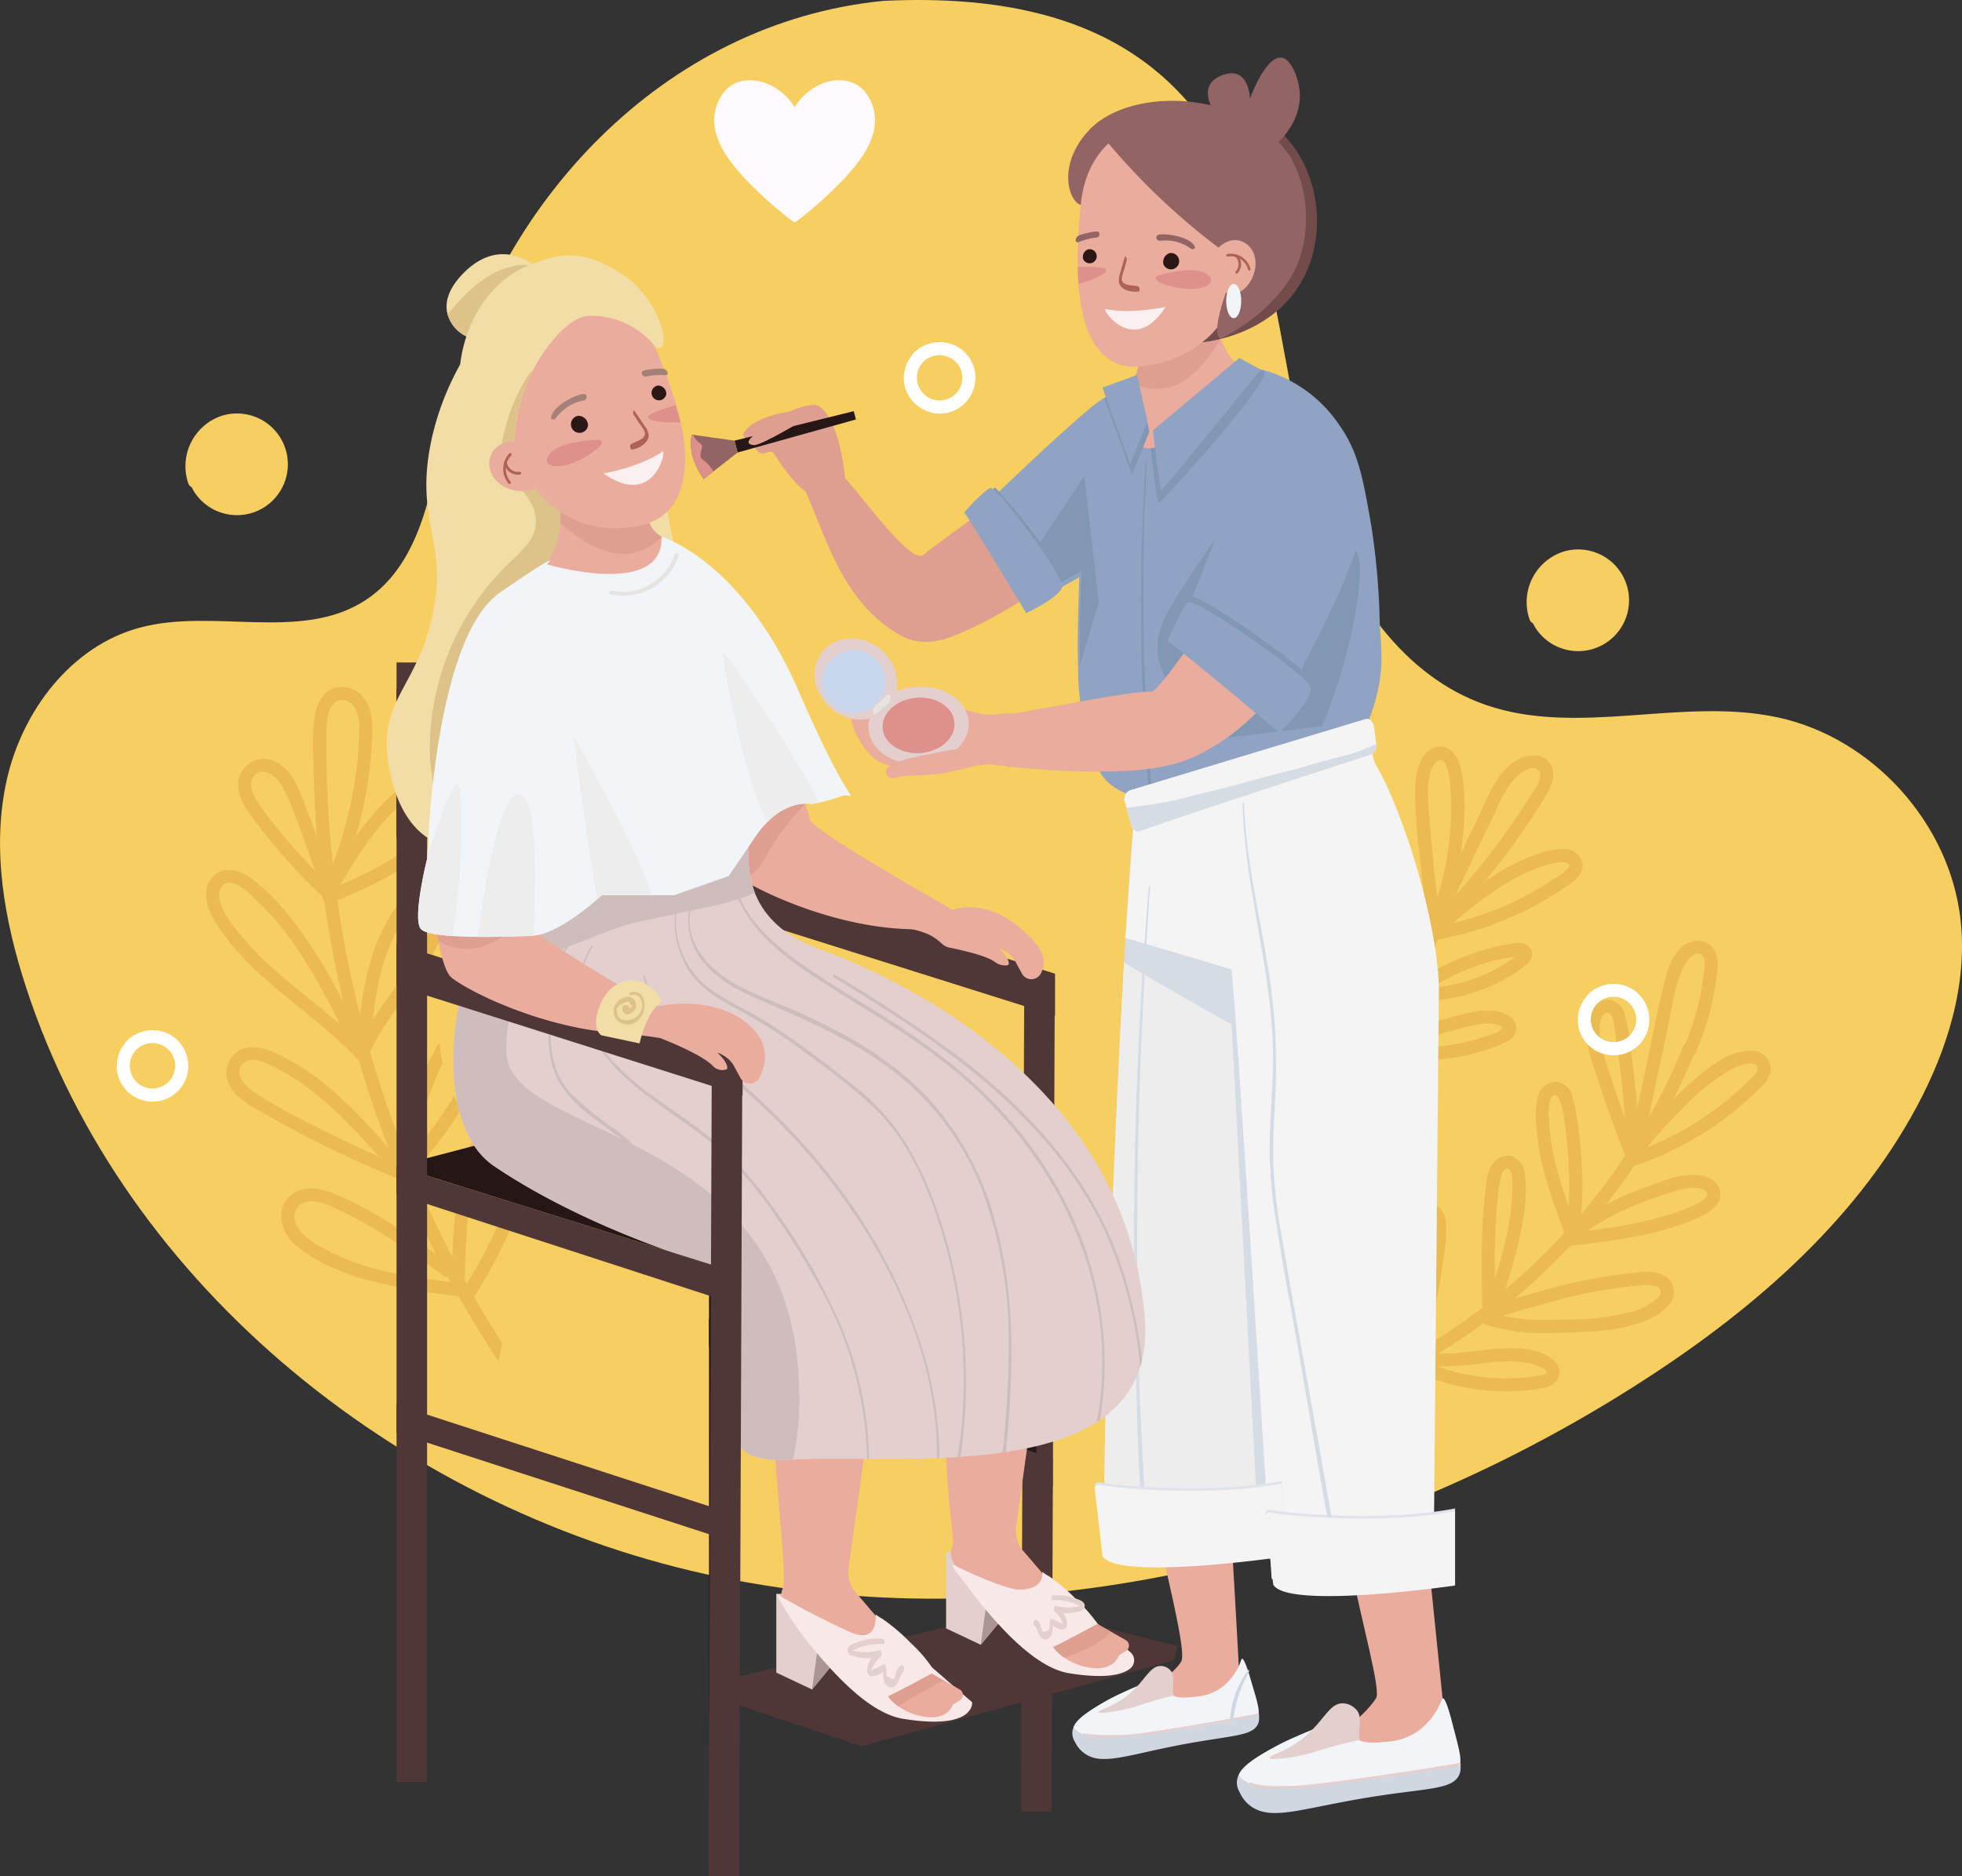 <svg xmlns="http://www.w3.org/2000/svg" width="313.682" height="300.029" viewBox="0 0 313.682 300.029">
  <rect x="0" y="0" width="313.682" height="300.029" fill="#333333" stroke="none"/>
  <g id="Grupo_84164" data-name="Grupo 84164" transform="translate(-1064.157 -1430.632)">
    <path id="Trazado_133792" data-name="Trazado 133792" d="M1205.339,1430.774c37.678-1.851,54.25,14.493,61.205,42.12,3.364,13.361,4.538,27.277,9.007,40.31s13.128,25.649,26.149,30.155c14.811,5.126,31.38-1.31,46.7,2,15.2,3.284,27.538,16.991,29.218,32.446,1.121,10.31-2.117,20.689-7.023,29.826-10.177,18.955-27.227,33.347-45.4,44.855-43,27.222-95.966,40.591-145.823,30.388s-95.253-45.952-111.041-94.332c-3.5-10.726-5.565-22.29-3.069-33.293s10.316-21.3,21.21-24.237c11.846-3.192,25.777,2.309,36.069-4.37,9.375-6.085,10.717-18.9,13.164-29.8,7.513-33.491,34.461-62.585,69.64-66.066" transform="translate(0 0)" fill="#f7ce60"/>
    <g id="Grupo_84143" data-name="Grupo 84143" transform="translate(1097.113 1540.446)">
      <path id="Trazado_133793" data-name="Trazado 133793" d="M1201.479,1842.329a75.447,75.447,0,0,0,6.581-12.8,73.8,73.8,0,0,0,2.91-8.51c-.7-.193-1.387-.418-2.073-.679a72.279,72.279,0,0,1-8.736,20.151c-.152-.273-.3-.547-.451-.821a1.057,1.057,0,0,0,.144-.512c.249-7.326.482-15.153,3.569-21.933a19.168,19.168,0,0,1-1.618-1.455c-.119.26-.234.52-.346.776a35.956,35.956,0,0,0-2.141,6.626,74.624,74.624,0,0,0-1.448,13.065q-3.455-6.622-6.347-13.517a67.735,67.735,0,0,0,7.752-10.135,20.934,20.934,0,0,1-1.157-2.121q-.295.493-.6.98a64.155,64.155,0,0,1-5.306,7.324,39.641,39.641,0,0,1,4.116-13.542,31.315,31.315,0,0,1-.561-3.306l-.088.148a42.013,42.013,0,0,0-2.741,5.523,41.206,41.206,0,0,0-2.869,11.563q-3.049-7.741-5.37-15.75c3.327-7.15,9.611-12.616,12.07-20.218.53-1.64.9-3.661-.13-5.193a3.587,3.587,0,0,0-4.855-.776c-1.736,1.036-3.007,3.026-4.022,4.722a29.623,29.623,0,0,0-2.66,5.928,48.6,48.6,0,0,0-1.982,9.687c-.044-.173-.085-.346-.128-.519q-.77-3.081-1.434-6.188-1.238-5.811-2.083-11.7.862-.366,1.743-.746.988-.427,1.987-.88c5.594-2.545,11.243-5.777,14.3-11.087a5.812,5.812,0,0,0,.573-5.3,3.848,3.848,0,0,0-4.056-2.258,9.929,9.929,0,0,0-4.911,2.651,34.572,34.572,0,0,0-4.348,4.4c-.822.984-1.6,2-2.344,3.041a63.756,63.756,0,0,0,1.543-6.437,66.8,66.8,0,0,0,.981-7.887c.154-2.421.447-5.314-.974-7.445a4.379,4.379,0,0,0-5.213-1.928c-1.72.715-2.545,2.547-2.869,4.278-.08.427-.139.859-.183,1.294a44.614,44.614,0,0,0-.072,5.343q0,.26.008.519.048,3.809.262,7.613.135,2.389.335,4.773c-.446-1.236-.9-2.467-1.38-3.691-1.11-2.847-2.2-6.934-5.216-8.356a4.045,4.045,0,0,0-6.008,3.552,7.548,7.548,0,0,0,1.622,4.4c1.052,1.524,2.2,2.99,3.366,4.429a90.264,90.264,0,0,0,8.417,9.045,1.152,1.152,0,0,0,.344.765q1.158,8.162,3.064,16.193c-1.326-2.562-2.721-5.086-4.26-7.527-2.79-4.425-6.132-8.978-10.343-12.16-1.821-1.376-4.5-2.283-6.291-.347-1.847,2-.976,4.838.236,6.893,2.543,4.313,6.207,7.831,10,11.033,3.365,2.838,6.891,5.5,10.126,8.482q.88.812,1.728,1.659c.4.4.8.811,1.191,1.229a1.184,1.184,0,0,0,.089.083q2.087,7.091,4.752,14a96.089,96.089,0,0,0-8.221-8.549q-.824-.736-1.675-1.435a36.294,36.294,0,0,0-8.6-5.373c-1.864-.8-4.111-1.239-5.877.046a4.122,4.122,0,0,0-1.108,5.107c.9,2.026,2.939,3.151,4.769,4.212q3.316,1.923,6.712,3.7c.151.079.3.156.454.234q.929.483,1.862.955,6.592,3.329,13.439,6.116a1.055,1.055,0,0,0,.3.075c.056.134.11.269.167.4q2.474,5.84,5.358,11.491c-3.078-2.2-6.191-4.35-9.461-6.255a58.137,58.137,0,0,0-6.278-3.2c-1.909-.821-4.025-1.5-6.077-.773a4.317,4.317,0,0,0-2.953,3.933,6.379,6.379,0,0,0,2.526,5c3.2,2.687,7.39,4.325,11.368,5.449a94.457,94.457,0,0,0,14.468,2.528q3.015,5.333,6.394,10.452c.079-.406.156-.812.235-1.217s.16-.8.24-1.2c.035-.174.072-.347.107-.521q-2.35-3.659-4.517-7.428A1.133,1.133,0,0,0,1201.479,1842.329Zm-10.625-61.251c.7-.931,3.342-3.919,4.221-1.578.52,1.384-.306,3.238-.816,4.507a42.79,42.79,0,0,1-5.32,8.834c-1.3,1.8-2.609,3.589-3.8,5.458C1185.823,1792.186,1187.115,1786.07,1190.855,1781.078Zm-20.261-12.535c-1.225-1.489-2.428-3.01-3.523-4.6-.851-1.236-2.016-3.183-.941-4.646,1.147-1.561,3.264-.194,4.092.938a22.255,22.255,0,0,1,2.331,4.972c1.208,3.038,2.289,6.123,3.343,9.216Q1173.119,1771.6,1170.594,1768.543Zm11.853,4.039c2.558-3.969,5.468-7.755,9.283-10.459,1.139-.807,3.252-2,4.3-.422.985,1.486-.014,3.328-.9,4.582a24.528,24.528,0,0,1-7.394,6.509,52.146,52.146,0,0,1-4.817,2.561q-.976.462-1.964.9-.519.231-1.039.457.439-.736.888-1.477C1181.333,1774.347,1181.881,1773.46,1182.447,1772.582Zm-4.521-9.77q-.085-1.781-.134-3.565-.046-1.7-.064-3.4c-.013-1.287-.009-2.574.02-3.859.034-1.468.163-3.854,1.613-4.694a2.213,2.213,0,0,1,2.81.961,6.426,6.426,0,0,1,.8,3.769,56.7,56.7,0,0,1-.756,8.439c-.308,1.926-.71,3.836-1.192,5.725-.344,1.349-.727,2.688-1.158,4.013q-.517,1.588-1.116,3.148Q1178.178,1768.1,1177.925,1762.812Zm-13.783,22.039c-1.355-1.65-3.2-3.841-3.529-6.012-.142-.95.146-2.191,1.217-2.455,1.159-.286,2.438.725,3.255,1.415a47.7,47.7,0,0,1,9.3,11.162c2.042,3.24,3.833,6.626,5.542,10.052C1174.593,1794.365,1168.659,1790.351,1164.143,1784.851Zm13.573,31.351-.748-.375q-.931-.467-1.864-.939a93.373,93.373,0,0,1-8.874-4.992c-1.277-.835-3.382-2.869-1.978-4.5,1.371-1.592,4.062-.139,5.476.587a39.013,39.013,0,0,1,7.235,4.892q.838.7,1.646,1.442.256.233.509.469c2.466,2.3,4.744,4.794,6.969,7.33Q1181.852,1818.269,1177.716,1816.2Zm-.406,18.619a10.853,10.853,0,0,1-4.184-3.352c-.909-1.49-.678-3.454,1.16-4.012,1.929-.584,4.049.561,5.749,1.362,1.78.839,3.511,1.778,5.2,2.781,3.89,2.306,7.565,4.949,11.232,7.589a.89.89,0,0,0,.688.182c.149.276.3.553.448.829C1190.649,1839.348,1183.492,1838.28,1177.309,1834.82Z" transform="translate(-1158.496 -1744.99)" fill="#ebba51"/>
      <path id="Trazado_133794" data-name="Trazado 133794" d="M1712.155,1917.1c.827-2.575,1.6-5.168,2.186-7.81.362-1.642.705-3.372.911-5.112a22.832,22.832,0,0,0,.082-5.233,3.534,3.534,0,0,0-1.739-3,2.421,2.421,0,0,0-1.043-.228,3.1,3.1,0,0,0-2.439,1.336c-.934,1.311-.98,3.134-1.163,4.678-.222,1.877-.364,3.762-.449,5.649-.191,4.213-.1,8.431-.014,12.646q-3.179,2.416-6.544,4.572c-.908.581-1.828,1.142-2.755,1.694a80.034,80.034,0,0,0,2.378-9.545q.512-2.788.829-5.607a19.031,19.031,0,0,0,.245-5,3.123,3.123,0,0,0-1.909-2.634c-.248.29-.5.576-.765.853a18.391,18.391,0,0,1-4.273,3.31,18.174,18.174,0,0,0-.418,6.3c.29,4.542.624,9.081.937,13.621a1.123,1.123,0,0,0,.084.361q-2.995,1.648-6.1,3.082.133,1.076.266,2.153,3.378-1.537,6.631-3.318a34.348,34.348,0,0,0,19.589,3.228c.4-.053.828-.1,1.258-.18a4.125,4.125,0,0,0,2.148-.917,2.371,2.371,0,0,0,.316-.362,2.288,2.288,0,0,0-.1-2.745,3.386,3.386,0,0,0-.639-.673,6.437,6.437,0,0,0-1.361-.821c-2.331-1.061-5.362-.991-7.743-.8-3.016.246-6.076.868-9.111.733q3.675-2.259,7.15-4.82a1.15,1.15,0,0,0,.249.127,27.686,27.686,0,0,0,9.453,1.414c.688,0,1.375,0,2.062-.017q.567-.012,1.134-.027c4-.11,8.149-.192,11.967-1.527a10.524,10.524,0,0,0,4.819-2.867,3.046,3.046,0,0,0-.38-4.526c-1.672-1.231-4.094-.754-6.009-.552-2.216.234-4.419.584-6.6,1.022-1.819.365-3.624.792-5.419,1.256q-1.022.264-2.042.543c-1.407.386-2.808.789-4.207,1.2q2-1.679,3.916-3.459.939-.872,1.858-1.766,1.625-1.586,3.18-3.242a112.164,112.164,0,0,0,11.45-1.665,48.671,48.671,0,0,0,5.431-1.469,24.177,24.177,0,0,0,5.073-2.157c1.2-.755,2.342-2.023,1.96-3.556s-1.978-2.238-3.4-2.424a12.862,12.862,0,0,0-5.632.916c-1.721.566-3.428,1.179-5.1,1.869-1.4.576-2.766,1.2-4.1,1.9q2.37-3,4.514-6.168A51.488,51.488,0,0,0,1751.723,1886c1.176-1.112,2.858-2.45,2.884-4.225a3.067,3.067,0,0,0-2.993-2.879,9.777,9.777,0,0,0-5.362,1.744,30.4,30.4,0,0,0-4.506,3.473q-1.376,1.228-2.689,2.521,1.726-3.412,3.189-6.952a.956.956,0,0,0,.307-.4,41.432,41.432,0,0,0,3.2-10.917c.227-1.576.634-3.437.084-4.986a3.03,3.03,0,0,0-3.255-2.019c-3.444.368-4.6,4.876-5.244,7.649-.937,4.032-1.732,8.1-2.592,12.15l-1.48,6.969q-.168-2.048-.385-4.093-.309-2.888-.718-5.765a30.933,30.933,0,0,0-.857-5.076,3.14,3.14,0,0,0-2.526-2.442,3.235,3.235,0,0,0-3.189,2.223c-1.33,3.338.314,7.26,1.344,10.45q2,6.2,4.4,12.27a.984.984,0,0,0-.317.5,100.383,100.383,0,0,1-6.687,8.805,66.424,66.424,0,0,0,.043-8.243c-.1-1.817-.29-3.628-.539-5.431a28.565,28.565,0,0,0-.946-5.112,3,3,0,0,0-2.579-2.339,3.149,3.149,0,0,0-2.924,2.342,13.725,13.725,0,0,0-.233,4.992,36.4,36.4,0,0,0,.769,5.232,81.1,81.1,0,0,0,3.691,11.465.912.912,0,0,0-.281.471q-1.162,1.25-2.366,2.46-.9.9-1.819,1.783Q1714.724,1914.943,1712.155,1917.1Zm-14.739-2.4a25.46,25.46,0,0,1-.037-4.929c.17-1.338.742-3.744,2.231-4.238,1.531-.508.936,3.149.875,3.815q-.276,3.041-.8,6.052-.663,3.83-1.7,7.577Q1697.7,1918.836,1697.416,1914.7Zm11.571,14.147a28.113,28.113,0,0,1,5.181-.208,11.9,11.9,0,0,1,2.547.467,7.734,7.734,0,0,1,1.494.578c.344.2.592.43.528.687-.046.188-.294.314-.6.4a9.951,9.951,0,0,1-1.37.214,29.939,29.939,0,0,1-3,.285,32.9,32.9,0,0,1-5.486-.2,31.538,31.538,0,0,1-6.979-1.677A51.21,51.21,0,0,0,1708.987,1928.845Zm1.565-20.458c.071-2.023.2-4.045.421-6.058.072-.662.334-5.25,1.786-4.465.5.269.512,1.259.533,1.737a27.238,27.238,0,0,1-.042,2.767,39.2,39.2,0,0,1-.8,5.78c-.514,2.455-1.2,4.868-1.952,7.261C1710.467,1913.068,1710.47,1910.727,1710.552,1908.386Zm7.489,11.079q1.018-.282,2.039-.55a76.24,76.24,0,0,1,13.408-2.433,7.023,7.023,0,0,1,2.665.034c1.106.381,1.031,1.239.319,1.992a10.258,10.258,0,0,1-4.558,2.271,40.807,40.807,0,0,1-10.23,1.132q-.7.02-1.394.034c-.691.014-1.382.02-2.073.014a30.162,30.162,0,0,1-6.487-.653C1713.825,1920.677,1715.927,1920.052,1718.041,1919.466Zm20.092-44.215c.677-3.187,1.075-6.687,2.5-9.646.417-.865,1.662-2.927,2.91-2.01.935.688.341,3.059.219,3.979a38.971,38.971,0,0,1-2.847,10.27,1.1,1.1,0,0,0-.344.462,95.939,95.939,0,0,1-5.5,11.357Zm2.437,12.83a33,33,0,0,1,7.642-6.135c.757-.388,4.167-1.938,4.3-.167.049.636-.862,1.364-1.266,1.768q-.929.93-1.907,1.81a48.8,48.8,0,0,1-14.505,9A78.845,78.845,0,0,1,1740.57,1888.081Zm-11.309-4.244c-.619-1.885-1.287-3.781-1.732-5.715a9.653,9.653,0,0,1-.281-3.151c.07-.675.318-2.143,1.249-2.125,1.168.024,1.262,3.416,1.376,4.163q.472,3.1.821,6.218.362,3.23.595,6.473Q1730.231,1886.784,1729.261,1883.837Zm3.98,19.652c1.8-.729,3.627-1.382,5.476-1.962a12.353,12.353,0,0,1,3.1-.672c.681-.031,2.149-.031,2.553.706,1.04,1.9-8.532,4.309-9.8,4.605a83.432,83.432,0,0,1-9.269,1.531A40.5,40.5,0,0,1,1733.241,1903.489Zm-13.132-6.841a33.933,33.933,0,0,1-.866-5.431c-.065-.927-.6-4.837.777-5.2,1.52-.4,2.126,8.785,2.208,9.948a66.027,66.027,0,0,1,.075,7.83A66.042,66.042,0,0,1,1720.109,1896.648Z" transform="translate(-1504.457 -1820.7)" fill="#ebba51"/>
      <path id="Trazado_133795" data-name="Trazado 133795" d="M1688.8,1773.413c-1.49,1.583-1.733,4.388-1.751,6.37a97.476,97.476,0,0,0,.793,10.451q.55,5.544,1.256,11.072c-.422,1.24-.863,2.47-1.307,3.695a64.677,64.677,0,0,0-.751-6.526q-.433-2.577-1.076-5.113a14.545,14.545,0,0,0-1.353-4.041,2.718,2.718,0,0,0-5.08.613c-.423,1.5.2,3.079.622,4.507q.744,2.535,1.563,5.047,1.83,5.616,4.015,11.107-.147.4-.3.795a.868.868,0,0,0-.293.784c-.614,1.635-1.244,3.264-1.906,4.879a53.164,53.164,0,0,0-1.306-8.163c-.4-1.656-.894-3.286-1.45-4.9a17.458,17.458,0,0,0-1.793-4.254,2.576,2.576,0,0,0-2.791-1.207,3.276,3.276,0,0,0-2.071,2.712c-.018.1-.034.195-.048.293q1.189,1.345,2.263,2.789a5.013,5.013,0,0,1-.011-3.229c.755-1.643,1.743,1.564,1.959,2.128a49.613,49.613,0,0,1,1.642,5.092q.383,1.446.679,2.914a67.645,67.645,0,0,1,4.424,11.14,34.224,34.224,0,0,0,15.366-2.111c1.273-.482,2.97-1.105,3.121-2.69.166-1.745-1.657-2.637-3.1-2.9a12.71,12.71,0,0,0-5.127.423,57.148,57.148,0,0,0-10.075,3.355c.749-1.794,1.457-3.606,2.143-5.425a1.144,1.144,0,0,0,.193.02,28.317,28.317,0,0,0,11.218-2.091,27.239,27.239,0,0,0,5.037-2.722c1.1-.747,2.923-1.936,2.066-3.516-.784-1.446-2.755-.926-4.036-.686a37.393,37.393,0,0,0-5.683,1.557,36.325,36.325,0,0,0-7.385,3.647c.737-1.992,1.472-3.99,2.17-6a52.561,52.561,0,0,0,14.252-4.761c.627-.315,1.246-.644,1.86-.984q2.185-1.21,4.258-2.625c1.2-.823,2.762-1.778,2.828-3.406a2.843,2.843,0,0,0-2.776-2.73,12.309,12.309,0,0,0-4.9,1,27.615,27.615,0,0,0-3.989,1.758c-.336.18-.67.364-1,.556-.28.162-.556.329-.831.5q-1.141.7-2.236,1.472.889-1.064,1.748-2.152.683-.86,1.349-1.734a109.056,109.056,0,0,0,6.593-9.662c.953-1.574,1.952-3.458.925-5.26-.928-1.628-3-1.7-4.564-1.073-3.743,1.5-5.335,6.033-6.926,9.37l-.174.366-1.078,2.261-1.664,3.492a46.559,46.559,0,0,0,.58-5.218v-.016c.066-1.309.1-2.669.045-4.026a23.168,23.168,0,0,0-.62-4.724c-.449-1.792-1.834-3.628-3.691-3.272a3.106,3.106,0,0,0-.946.357A3.739,3.739,0,0,0,1688.8,1773.413Zm-4.842,26.251q-.827-2.509-1.58-5.042c-.262-.882-1.677-4.084-.432-4.707,1.389-.695,2.693,7.034,2.865,7.97a62.687,62.687,0,0,1,.864,6.717Q1684.775,1802.146,1683.953,1799.664Zm9.305,18.013a32.478,32.478,0,0,1,4.354-.969,6.987,6.987,0,0,1,2.022-.012,2.919,2.919,0,0,1,.992.281c.494.3.512.342.168.7a5.6,5.6,0,0,1-1.814.777c-.74.275-1.49.517-2.249.731a33.425,33.425,0,0,1-4.437.935,32.054,32.054,0,0,1-6.525.232A53.9,53.9,0,0,1,1693.259,1817.677Zm1.6-9.478a33.8,33.8,0,0,1,4.514-1.547q1.086-.288,2.189-.507c.384-.076.953-.085,1.441-.16-.206.152-.417.344-.588.462-.624.433-1.273.83-1.936,1.2a26.42,26.42,0,0,1-3.973,1.817,25.464,25.464,0,0,1-6.776,1.421A35.17,35.17,0,0,1,1694.863,1808.2Zm2.437-20.034.1-.218.961-2.017,1.818-3.816a19.508,19.508,0,0,1,2.54-4.332c.726-.854,2.728-2.7,3.967-1.759,1.344,1.02-1.037,3.927-1.621,4.855q-2.405,3.823-5.122,7.437-.667.889-1.353,1.765c-.065.083-.129.167-.194.25q-2.335,2.967-4.877,5.757Zm4.28,6.055c.067-.04.131-.083.2-.123q.8-.477,1.634-.912a24.83,24.83,0,0,1,3.757-1.615,16.86,16.86,0,0,1,2.829-.712c.623-.089,2.307-.05,1.5.967a8.813,8.813,0,0,1-2.039,1.568c-.865.585-1.753,1.14-2.655,1.668q-.68.4-1.373.774c-.616.336-1.242.656-1.872.966-.654.322-1.311.634-1.978.928a49.684,49.684,0,0,1-8.443,2.834A66.69,66.69,0,0,1,1701.58,1794.219Zm-11.693-18.65c.438-.872,1.3-1.672,1.979-.555a8.66,8.66,0,0,1,.776,3.426c.1.84.157,1.678.191,2.515a49.088,49.088,0,0,1-2.224,15.554q-.759-6.526-1.3-13.073c-.2-2.472-.526-5.362.5-7.706C1689.835,1775.676,1689.861,1775.622,1689.887,1775.569Z" transform="translate(-1493.771 -1762.768)" fill="#ebba51"/>
    </g>
    <g id="Grupo_84144" data-name="Grupo 84144" transform="translate(1082.812 1443.464)">
      <path id="Trazado_133796" data-name="Trazado 133796" d="M1150.024,1631.83a7.5,7.5,0,0,0,.358.669,8.131,8.131,0,1,0,4.5-12.111,8.489,8.489,0,0,0-5.4,10.835A1.04,1.04,0,0,0,1150.024,1631.83Z" transform="translate(-1138.026 -1566.743)" fill="#f7ce60"/>
      <path id="Trazado_133797" data-name="Trazado 133797" d="M1763.856,1694.081a7.534,7.534,0,0,0,.358.669,8.131,8.131,0,1,0,4.5-12.111,8.489,8.489,0,0,0-5.4,10.835A1.04,1.04,0,0,0,1763.856,1694.081Z" transform="translate(-1537.428 -1607.249)" fill="#f7ce60"/>
      <path id="Trazado_133798" data-name="Trazado 133798" d="M1483.3,1598.7a5.729,5.729,0,0,0,3.671-10.283,5.761,5.761,0,0,0-6.275-.409,1,1,0,0,0-.389.182c-.15.111-.293.23-.432.353a5.956,5.956,0,0,0-.473.405,1.064,1.064,0,0,0-.24.336,5.77,5.77,0,0,0-1.165,5.327A5.911,5.911,0,0,0,1483.3,1598.7Zm-2.39-8.3a3.7,3.7,0,0,1,5.225.07,3.629,3.629,0,1,1-5.392,4.855A3.685,3.685,0,0,1,1480.906,1590.4Z" transform="translate(-1351.933 -1545.385)" fill="#fff"/>
      <path id="Trazado_133799" data-name="Trazado 133799" d="M1795.446,1882.2a5.761,5.761,0,0,0-6.275-.409,1.009,1.009,0,0,0-.389.182c-.15.111-.293.23-.432.353a6.138,6.138,0,0,0-.473.405,1.058,1.058,0,0,0-.24.336,5.769,5.769,0,0,0-1.166,5.327,5.739,5.739,0,0,0,10.92.233A5.845,5.845,0,0,0,1795.446,1882.2Zm-1.108,7.286a3.629,3.629,0,0,1-5.121-.376,3.629,3.629,0,0,1,5.393-4.855A3.643,3.643,0,0,1,1794.337,1889.491Z" transform="translate(-1552.65 -1736.544)" fill="#fff"/>
      <path id="Trazado_133800" data-name="Trazado 133800" d="M1126.764,1903.392a5.761,5.761,0,0,0-6.275-.409,1.009,1.009,0,0,0-.389.182c-.15.111-.293.23-.432.353a6.008,6.008,0,0,0-.473.405,1.06,1.06,0,0,0-.24.335,5.77,5.77,0,0,0-1.166,5.327,5.739,5.739,0,0,0,10.92.233A5.845,5.845,0,0,0,1126.764,1903.392Zm-1.108,7.286a3.629,3.629,0,0,1-5.121-.376,3.629,3.629,0,0,1,5.393-4.855A3.642,3.642,0,0,1,1125.655,1910.678Z" transform="translate(-1117.558 -1750.33)" fill="#fff"/>
      <path id="Trazado_133801" data-name="Trazado 133801" d="M1416.434,1475.995a7.353,7.353,0,0,0-1.377-6.921c-1.844-2.048-4.735-2.08-7.1-1.01l-.114.051a8.773,8.773,0,0,0-1.684,1.043,9.816,9.816,0,0,0-2.246,2.519,9.42,9.42,0,0,0-3.93-3.562c-2.387-1.123-5.342-1.122-7.215.959a7.352,7.352,0,0,0-1.378,6.921c.835,2.918,2.959,5.369,5,7.532a62.979,62.979,0,0,0,7.133,6.343,1.134,1.134,0,0,0,.344.185v.026l.042-.013.042.013v-.026a1.136,1.136,0,0,0,.344-.185,63.032,63.032,0,0,0,7.133-6.343,31.534,31.534,0,0,0,3.216-3.862,14.943,14.943,0,0,0,1.108-1.911A11.13,11.13,0,0,0,1416.434,1475.995Z" transform="translate(-1295.525 -1467.366)" fill="#fffaff"/>
    </g>
    <g id="Grupo_84163" data-name="Grupo 84163" transform="translate(1125.986 1439.836)">
      <g id="stylist" transform="translate(48.617 0)">
        <g id="hand_R" data-name="hand R" transform="translate(0 55.559)">
          <path id="hand_R-2" data-name="hand R" d="M1478.105,1659.388c.6-1.3-9.821,8.486-22.256,13.474-2.313.928-5.466,1.531-8.269,0-9.567-5.223-12.145-16.089-15.708-23.923,1.32-.78,4.089-1.56,5.409-2.341,1.2-.21,11.42,15.23,13.785,13.277s16.515-12.146,16.515-12.146Z" transform="translate(-1413.864 -1635.917)" fill="#de9e90"/>
          <g id="hand">
            <path id="Trazado_133802" data-name="Trazado 133802" d="M1420.759,1628.938s-.629-9.855-4.07-12.566c-1.26-.992-4.031.428-5.119.737-.256.073-4.4.595-6.432,2.544-1.942,1.86.332,1.569.9,2.788,1.243,2.664,2.255.408,3.168,1.265a.578.578,0,0,1,.137.2c.087.193,3.4,5.467,5.77,6.407C1417.047,1631.084,1419.606,1629.689,1420.759,1628.938Z" transform="translate(-1395.969 -1616.024)" fill="#de9e90"/>
            <g id="brush" transform="translate(0 0.99)">
              <path id="Trazado_133803" data-name="Trazado 133803" d="M1419.376,1618.857l.349,1.325-18.915,5.285-.5-1.893Z" transform="translate(-1393.329 -1618.857)" fill="#261616"/>
              <path id="Trazado_133804" data-name="Trazado 133804" d="M1380.5,1629.593l.153.022,6.656.944.5,1.894-3.878,3.026-1.559,1.218C1380.617,1634.1,1379.982,1631.733,1380.5,1629.593Z" transform="translate(-1380.323 -1625.843)" fill="#926464"/>
              <path id="Trazado_133805" data-name="Trazado 133805" d="M1380.5,1629.593l.153.022a5.576,5.576,0,0,0,.512.779c.667.8,1.11.575.886,1.551s-.449,1.226.5,1.893a5.879,5.879,0,0,1,1.38,1.641l-1.559,1.218C1380.617,1634.1,1379.982,1631.733,1380.5,1629.593Z" transform="translate(-1380.323 -1625.843)" fill="#de908b"/>
            </g>
            <path id="finger" d="M1415.739,1622.191s-7,4.256-8.156,4.132c-2.406-.259.937-2.242,2.643-3.549S1415.739,1622.191,1415.739,1622.191Z" transform="translate(-1397.512 -1619.906)" fill="#de9e90"/>
          </g>
        </g>
        <g id="legs" transform="translate(60.973 222.517)">
          <g id="shoe_L" data-name="shoe L">
            <path id="Trazado_133806" data-name="Trazado 133806" d="M1581.383,2094.644c-1.7-.16-3.381-.434-5.068-.681q-1.944.148-3.9.138c2.749,14.058,7.679,31.837,6.658,33.8-1.686,3.242-13.823,9.743-13.823,9.743,17.052,5.338,23.226-5.01,23.226-5.01s-1.376-25.877-2.24-37.874A32.37,32.37,0,0,1,1581.383,2094.644Z" transform="translate(-1561.624 -2093.963)" fill="#eaac9d"/>
            <path id="Trazado_133807" data-name="Trazado 133807" d="M1581.953,2194.164c.289-.461,1.094,1.384,1.623,3.2.892,3.067,1.474,4.566,1.026,5.653-.841,2.044-4.12,1.857-11.943,3.321-9.136,1.71-13.065,3.51-15.9,1.394a4.636,4.636,0,0,1-1.444-1.771,2.5,2.5,0,0,1-.144-2.54c.375-.616,6.716-6.418,11.749-5.975.705.062,1.689,1.51,3.478,2.147a9.06,9.06,0,0,0,8.862-1.278A9.312,9.312,0,0,0,1581.953,2194.164Z" transform="translate(-1554.867 -2159.114)" fill="#d0d7e0"/>
            <path id="Trazado_133808" data-name="Trazado 133808" d="M1557.228,2202.122c3.585,1.737,27.6-2.833,27.872-3.22.4-.573-.38-2.887-1.181-5.64-.528-1.815-1.179-3.674-1.468-3.213a9.306,9.306,0,0,1-2.7,4.152,7.886,7.886,0,0,1-4.4,1.825c-1.8.183-3.3.419-4.461-.549a6.12,6.12,0,0,0-2.837-1.76.777.777,0,0,0-.146-.028c-.985-.086-11.23,4.471-12.221,7.056C1555.55,2201.108,1556.136,2201.592,1557.228,2202.122Z" transform="translate(-1555.389 -2156.437)" fill="#f2f5f8"/>
            <path id="Trazado_133809" data-name="Trazado 133809" d="M1566.931,2200.672c.169.526,5.483-.718,5.9-.874a58.886,58.886,0,0,1,6.194-1.8c-.262-.286-.172-1.112-.14-1.959.056-1.468-.255-1.8-.487-2.081a2.121,2.121,0,0,0-1.439-.669c-1.677-.116-2.469,2.043-4.691,4.1C1569.543,2199.9,1566.807,2200.286,1566.931,2200.672Z" transform="translate(-1562.714 -2158.589)" fill="#e4cfcf"/>
            <g id="Grupo_84145" data-name="Grupo 84145" transform="translate(1.656 42.282)">
              <path id="Trazado_133810" data-name="Trazado 133810" d="M1563.744,2218.836a27.013,27.013,0,0,1-3.982-.252.183.183,0,0,1,.057-.363,40.339,40.339,0,0,0,8.2.067v0c5.56-.669,19.014-3.1,19.585-3.279a.184.184,0,0,1,.112.35c-.68.216-12.97,2.407-18.746,3.178a3.448,3.448,0,0,1-1.015.125c-.51.041-1.319.1-2.28.136C1565.1,2218.82,1564.44,2218.836,1563.744,2218.836Z" transform="translate(-1559.607 -2215)" fill="#e4cfcf"/>
            </g>
            <path id="Trazado_133811" data-name="Trazado 133811" d="M1721.328,2213.109a18.858,18.858,0,0,0-2.024,4.745,9.185,9.185,0,0,0-.715,4.465c.071.37.411.5.391.025-.13-3.179,1.7-5.938,2.492-8.9C1721.488,2213.385,1721.452,2212.933,1721.328,2213.109Z" transform="translate(-1661.344 -2171.462)" fill="#d0d7e0"/>
          </g>
          <g id="shoe_R" data-name="shoe R" transform="translate(25.239 13.667)">
            <path id="Trazado_133812" data-name="Trazado 133812" d="M1683.5,2134.058c-2.767.9-5.6,1.656-8.341,2.645l-.958.382c2.122,10.632,5.1,20.913,4.284,22.2-1.98,3.123-8.29,7.658-8.29,7.658,16.482,6.469,19.351-3.49,19.351-3.49s-1.54-14.993-3.1-30.368Q1684.967,2133.576,1683.5,2134.058Z" transform="translate(-1655.144 -2133.088)" fill="#eaac9d"/>
            <path id="Trazado_133813" data-name="Trazado 133813" d="M1662.993,2213.012c.365-.536,1.244,1.653,1.793,3.8.926,3.621,1.553,5.4.971,6.671-1.078,2.363-4.944,2.091-13.793,3.493-11.447,1.814-16.286,4.024-19.659,1.409a5.311,5.311,0,0,1-1.643-2.115,2.886,2.886,0,0,1-.057-2.99c.475-.716,8.305-7.392,14.293-6.756.839.089,1.949,1.814,4.054,2.605,3.231,1.213,7.519,1.2,10.636-1.3A11.241,11.241,0,0,0,1662.993,2213.012Z" transform="translate(-1629.12 -2185.039)" fill="#d0d7e0"/>
            <path id="Trazado_133814" data-name="Trazado 133814" d="M1633.085,2221.785c4.2,2.125,33.07-2.694,33.415-3.143.509-.664-.323-3.4-1.156-6.66-.548-2.147-1.242-4.348-1.608-3.812a11.23,11.23,0,0,1-3.406,4.82,9.668,9.668,0,0,1-5.334,2.044c-2.155.174-3.962.417-5.3-.748a7.148,7.148,0,0,0-3.307-2.135.9.9,0,0,0-.173-.037c-1.172-.124-13.606,5-14.9,8.015C1631.128,2220.555,1631.805,2221.138,1633.085,2221.785Z" transform="translate(-1629.827 -2181.889)" fill="#f2f5f8"/>
            <path id="Trazado_133815" data-name="Trazado 133815" d="M1645.029,2219.1c.142.512,4.938-.152,7.081-.892a72.285,72.285,0,0,1,7.475-1.973c-.3-.341-.156-1.311-.079-2.306.141-1.841-.321-2.22-.488-2.459a3.027,3.027,0,0,0-2.127-1.08c-2.443-.142-3.151,3.326-7.363,6.245C1647.01,2218.378,1644.934,2218.754,1645.029,2219.1Z" transform="translate(-1638.77 -2183.382)" fill="#e4cfcf"/>
            <g id="Grupo_84146" data-name="Grupo 84146" transform="translate(3.041 36.536)">
              <path id="Trazado_133816" data-name="Trazado 133816" d="M1640.75,2241.83a14.945,14.945,0,0,1-4.786-.589.217.217,0,1,1,.154-.406c2.835,1.074,9.677.264,9.746.256,6.672-.659,22.841-3.2,23.531-3.4a.217.217,0,0,1,.122.417c-.867.253-17.289,2.795-23.606,3.419A48.178,48.178,0,0,1,1640.75,2241.83Z" transform="translate(-1635.823 -2237.676)" fill="#e4cfcf"/>
            </g>
            <path id="Trazado_133817" data-name="Trazado 133817" d="M1630.036,2195.059a14.551,14.551,0,0,0-2.918,8.318c-.021.313.433.918.458.343a19.676,19.676,0,0,1,2.565-8.309C1630.18,2195.338,1630.164,2194.909,1630.036,2195.059Z" transform="translate(-1627.118 -2173.39)" fill="#d0d7e0"/>
          </g>
        </g>
        <g id="neck" transform="translate(64.737 38.269)">
          <path id="Trazado_133818" data-name="Trazado 133818" d="M1565.64,1586.72l6,5.736,21.944-7.226-1.131-6.091s-3.937.912-6.852-5.888a27.386,27.386,0,0,1-1.319-3.962q-.326-1.27-.606-2.761l-7.353,4.24-4.9,2.823c.074.4,2.35,3.807-.139,6.6,0,0,0,0,0,0C1568.781,1582.986,1565.64,1586.72,1565.64,1586.72Z" transform="translate(-1565.64 -1566.528)" fill="#eaac9d"/>
          <path id="Trazado_133819" data-name="Trazado 133819" d="M1596.1,1578.395c-1.529,2.709-4.9,7.573-9.474,7.961a8.366,8.366,0,0,1-4.843-1.022c2.489-2.792.213-6.2.139-6.6l4.9-2.823c2.394-.445,6.125-1.135,7.959-1.479Z" transform="translate(-1576.146 -1571.671)" fill="#de9e90"/>
        </g>
        <g id="head" transform="translate(60.341)">
          <path id="hair_back" data-name="hair back" d="M1578.819,1478.555a17.226,17.226,0,0,1,10.545,3.385c7.171,5.525,9.108,17.08,4.378,25.107-3.888,6.6-10.932,8.521-12.836,8.963a18.236,18.236,0,0,1-11.085-.51c-7.138-2.89-12.7-11.814-11.119-20.837C1560.3,1485.59,1568.741,1478.568,1578.819,1478.555Z" transform="translate(-1556.554 -1471.018)" fill="#724b4b"/>
          <path id="Trazado_133820" data-name="Trazado 133820" d="M1618.993,1467.108s-4.562-5.216,0-7.194,4.706,3.6,4.706,3.6,4.173-11.461,7.23-4.022-4.263,12.475-4.56,12.475S1618.993,1467.108,1618.993,1467.108Z" transform="translate(-1594.64 -1456.979)" fill="#926464"/>
          <path id="Trazado_133821" data-name="Trazado 133821" d="M1568.418,1526.609a18.224,18.224,0,0,0,10.3-4.971,19.818,19.818,0,0,0,4.708-19.518c-2.771-8.525-12.414-16.167-18.764-13.223-3.829,1.775-6,7.449-6.435,9.392a79.463,79.463,0,0,0-.806,12.549c.012.893.046,1.795.11,2.687C1558.066,1521,1560.6,1527.934,1568.418,1526.609Z" transform="translate(-1555.894 -1477.329)" fill="#eaac9d"/>
          <path id="Trazado_133822" data-name="Trazado 133822" d="M1593.382,1555.26c.339-.208,5.773-1.686,7.777-.361s-.1,2.519-2.61,2.449S1591.956,1556.138,1593.382,1555.26Z" transform="translate(-1579.103 -1520.337)" fill="#de908b"/>
          <path id="Trazado_133823" data-name="Trazado 133823" d="M1557.548,1555.528c2.563-.662,5.52-2.035,4.043-2.542a21.155,21.155,0,0,0-4.153-.145C1557.449,1553.735,1557.484,1554.636,1557.548,1555.528Z" transform="translate(-1555.907 -1519.332)" fill="#de908b"/>
          <path id="nose" d="M1576.389,1550.76c.235-.857.488-1.709.733-2.562.1-.363.38.226.329.42l-.4,1.512a6.272,6.272,0,0,0-.4,1.513c.05,1.24,1.78.932,2.628,1.209.2.065.351.742.091.8-1.026.213-2.926-.184-3.166-1.423A3.173,3.173,0,0,1,1576.389,1550.76Z" transform="translate(-1568.094 -1516.257)" fill="#ae6356"/>
          <path id="mouth" d="M1579.606,1571.077s-5.411,1.263-9.674.344C1569.658,1571.971,1574.731,1578.767,1579.606,1571.077Z" transform="translate(-1564.03 -1531.219)" fill="#faf0ef"/>
          <g id="Grupo_84147" data-name="Grupo 84147" transform="translate(2.363 30.645)">
            <path id="Trazado_133824" data-name="Trazado 133824" d="M1596.625,1548.3a1.307,1.307,0,1,0,.953-1.823A1.476,1.476,0,0,0,1596.625,1548.3Z" transform="translate(-1583.746 -1545.843)" fill="#2b1816"/>
            <path id="Trazado_133825" data-name="Trazado 133825" d="M1559.852,1546.3a1.13,1.13,0,1,0,.824-1.577A1.276,1.276,0,0,0,1559.852,1546.3Z" transform="translate(-1559.822 -1544.704)" fill="#2b1816"/>
          </g>
          <g id="brows" transform="translate(1.193 27.823)">
            <path id="Trazado_133826" data-name="Trazado 133826" d="M1599.308,1540.263a.564.564,0,0,1-.5-.115,6.839,6.839,0,0,0-4.845-1.2.539.539,0,0,1-.519-.8l.009-.016c.322-.531,4.882-.113,5.976,1.559C1599.667,1540.064,1599.5,1540.208,1599.308,1540.263Z" transform="translate(-1580.48 -1537.469)" fill="#926464"/>
            <path id="Trazado_133827" data-name="Trazado 133827" d="M1556.792,1537.363c.348-.273,3.116-.968,3.348-.662l.011.013a.539.539,0,0,1-.369.877,10,10,0,0,0-2.867.731.317.317,0,0,1-.436-.205l0-.01A.958.958,0,0,1,1556.792,1537.363Z" transform="translate(-1556.471 -1536.624)" fill="#926464"/>
          </g>
          <path id="Trazado_133828" data-name="Trazado 133828" d="M1580.175,1502.51a108.419,108.419,0,0,1-13.311-11.006c-2.779-2.7-5.226-5.365-7.374-7.914a13.852,13.852,0,0,0-3.681,6.021,19.42,19.42,0,0,0-.746,3.779s0,.034-.066.013c-1.93-.653-3.719-6.528,1.436-11.976,5.039-5.325,16.494-6.016,23.54-2.363a28.764,28.764,0,0,1,6,3.619,19.275,19.275,0,0,1,2.061,2.284c2.478,3.321,4.1,10.039,2.209,16.429-2.538,8.581-12.836,13.46-12.836,13.46C1576.533,1514.276,1576.309,1511.8,1580.175,1502.51Z" transform="translate(-1553.056 -1469.864)" fill="#926464"/>
          <g id="ear" transform="translate(23.272 29.194)">
            <path id="Trazado_133829" data-name="Trazado 133829" d="M1619.787,1542.591c.44-.881,2.3-2.63,4.349-1.84,2.439.94,2.887,4.217,1.224,6.659-2.241,3.291-5.135.974-5.674,0C1619.631,1547.312,1619.787,1542.591,1619.787,1542.591Z" transform="translate(-1619.674 -1540.552)" fill="#eaac9d"/>
            <g id="Grupo_84148" data-name="Grupo 84148" transform="translate(1.983 2.193)">
              <path id="Trazado_133830" data-name="Trazado 133830" d="M1629.2,1549.438a.207.207,0,0,0,.046-.193,3.255,3.255,0,0,0-3.721-2.379.208.208,0,0,0,.074.409,2.805,2.805,0,0,1,3.246,2.081.207.207,0,0,0,.255.145A.2.2,0,0,0,1629.2,1549.438Z" transform="translate(-1625.351 -1546.83)" fill="#ae6356"/>
            </g>
            <g id="Grupo_84149" data-name="Grupo 84149" transform="translate(3.387 2.303)">
              <path id="Trazado_133831" data-name="Trazado 133831" d="M1629.777,1550.139a2.1,2.1,0,0,0-.051-2.933.208.208,0,1,0-.3.289,1.676,1.676,0,0,1,.041,2.366.208.208,0,0,0,.3.284Z" transform="translate(-1629.369 -1547.143)" fill="#ae6356"/>
            </g>
            <path id="Trazado_133832" data-name="Trazado 133832" d="M1627.753,1563.336c0,1.514-.538,2.741-1.2,2.741s-1.2-1.227-1.2-2.741.537-2.741,1.2-2.741S1627.753,1561.822,1627.753,1563.336Z" transform="translate(-1623.369 -1553.593)" fill="#f2f5f8"/>
          </g>
        </g>
        <g id="t-shirt" transform="translate(43.689 48.046)">
          <g id="Grupo_84150" data-name="Grupo 84150" transform="translate(4.357 1.586)">
            <path id="Trazado_133833" data-name="Trazado 133833" d="M1578.519,1667.4c-.138,2.808-11.256,4.449-17.736,5.385a136.8,136.8,0,0,1-17.156,1.38c-.159,0-.313.006-.47.008,1-2.343.779-3.756.32-4.638-1.152-2.214-4.12-1.671-6.813-4.087-1.444-1.3-2.032-2.648-2.963-5.405a44.761,44.761,0,0,1-1.971-12.955c-.094-2.825-.073-6.007.04-9.655a.277.277,0,0,1,0-.042c.008-.286.017-.57.027-.856,0-.1,0-.194.008-.288q.025-.792.05-1.58c.006-.161.011-.313.015-.457q.013-.394.025-.789c0-.115.008-.224.01-.322s.006-.18.008-.269c0-.121.008-.221.01-.3l-.017.008c-.977.559-1.952,1.134-2.94,1.672l-.048.027-.432.232c-.013-.021-.027-.04-.039-.06s-.034-.052-.052-.082c0,0,0,0,0-.006l-.013-.019q-1.278-1.995-2.71-4.067c-.019-.029-.04-.056-.059-.083-.04-.058-.079-.115-.121-.173a.5.5,0,0,0-.029-.042c-.048-.069-.1-.138-.146-.209-.157-.226-.315-.451-.476-.679q-1.062-1.5-2.209-3.025c-.041-.056-.083-.115-.127-.171q-1.7-2.264-3.4-4.324c-.415-.509-.829-1.009-1.244-1.5l.576-.553c8.629-8.3,15.158-14.135,16.9-15.258a17.906,17.906,0,0,1,1.913-1.081,11.962,11.962,0,0,1,3.32-1.213.121.121,0,0,1,.025,0h0c-.011.031-.111.288-.238.7-.1.325-.219.745-.324,1.234-.455,2.071-.716,5.324,1.395,7.282a4.92,4.92,0,0,0,.526.428,1.524,1.524,0,0,0,.2.121,2.154,2.154,0,0,0,1.176.226,3.706,3.706,0,0,0,.687-.111c3.62-.9,9.318-6.846,13.845-11.769.184-.2.344-.376.48-.52a2.664,2.664,0,0,1,.495-.468q1.087.113,2.092.278s.255.042.5.086a21.7,21.7,0,0,1,11.987,8.663c3.119,4.386,3.822,8.4,5.144,15.928a114.685,114.685,0,0,1,1.4,15.759c.155,3.27.538,5.791.008,9.208a29.515,29.515,0,0,1-2.375,7.835c-1.389,1.359-3.192,3.534-2.79,5.771C1575.3,1665.285,1578.595,1665.862,1578.519,1667.4Z" transform="translate(-1517.862 -1599.057)" fill="#91a3c2"/>
          </g>
          <path id="Trazado_133834" data-name="Trazado 133834" d="M1620.189,1698.3l-16.094,1.937c-.316-.795-.614-1.606-.9-2.413-1.347-.689-8.464-4.484-9.25-11.084-.475-3.986,1.652-7.186,5.907-13.585,3.1-4.67,4.657-7.005,7.286-8.293,6.1-2.99,15-.822,18.025,4.349a7.7,7.7,0,0,1,1.1,3.319C1626.468,1678.164,1623.858,1689.673,1620.189,1698.3Z" transform="translate(-1562.971 -1639.403)" fill="#8098b3"/>
          <path id="Trazado_133835" data-name="Trazado 133835" d="M1548.337,1668.639l-2.97,9.929c-.1-2.893-.075-6.151.041-9.886a.3.3,0,0,1,0-.043c.009-.3.017-.592.028-.876,0-.1,0-.2.009-.3q.026-.811.052-1.619c.006-.165.01-.321.015-.468q.013-.4.026-.808c0-.117.008-.229.01-.329s.007-.184.009-.276c0-.124.008-.227.01-.3l-.017.009-3.01,1.712-.049.028-.449.256c-.013-.028-.028-.054-.043-.083s-.032-.058-.051-.088a.086.086,0,0,0-.011-.02c-.028-.053-.06-.109-.094-.169a.039.039,0,0,1-.011-.015c-.036-.064-.079-.134-.124-.208,0,0-.006-.01-.011-.015-.15-.248-.338-.539-.553-.868-.066-.1-.137-.209-.212-.319,0,0-.007-.009-.009-.013-.075-.113-.154-.233-.237-.355-.139-.205-.286-.419-.438-.643-.042-.064-.088-.128-.132-.195q-.269-.391-.562-.81c-.1-.141-.2-.282-.3-.425-.03-.043-.06-.088-.092-.131-.06-.087-.119-.175-.184-.263a.453.453,0,0,0-.03-.042c-.049-.071-.1-.141-.149-.214l-.154-.218c-.109-.156-.22-.31-.332-.469l0-.006,0,0,7.729-11.667Z" transform="translate(-1526.81 -1629.598)" fill="#8098b3"/>
          <g id="Grupo_84151" data-name="Grupo 84151" transform="translate(0 20.701)">
            <path id="Trazado_133836" data-name="Trazado 133836" d="M1529.488,1668.334c-.267.248-.527.49-.782.73,0,0,0,0-.006,0l-.048-.087s0,0,0-.006c-.43-.774-1.492-2.338-2.789-4.186-.019-.029-.04-.056-.06-.085-.255-.364-.519-.737-.788-1.117l0-.006c-.8-1.126-1.566-2.171-2.259-3.1l-.13-.174c-2.013-2.7-3.416-4.414-3.416-4.414l-.062-.015q-.639-.782-1.275-1.533l.59-.567a91.5,91.5,0,0,1,6.183,7.4C1526.491,1663.649,1528.1,1666.058,1529.488,1668.334Z" transform="translate(-1513.506 -1653.775)" fill="#8098b3"/>
            <path id="Trazado_133837" data-name="Trazado 133837" d="M1505.39,1657.9c.392.194,9.936,16.1,9.936,16.1s5.627-2.658,5.781-4.321-10.46-16-11.482-15.7S1505.39,1657.9,1505.39,1657.9Z" transform="translate(-1505.39 -1653.899)" fill="#91a3c2"/>
          </g>
          <path id="Trazado_133838" data-name="Trazado 133838" d="M1592.063,1621.382c-.24.044-1.017-6.505-1.279-8.784,4.377-.272,12.863-10.118,15.01-12.4,0,0,0,0,0,0,1.291-.045,3.085-.108,3.087-.106C1610.677,1601.477,1592.355,1621.328,1592.063,1621.382Z" transform="translate(-1560.953 -1598.144)" fill="#8098b3"/>
          <path id="Trazado_133839" data-name="Trazado 133839" d="M1591.822,1606.1s1.076,9.606,1.367,9.552,15.871-19.276,15.869-19.276-3.427-1.862-3.427-1.862Z" transform="translate(-1561.629 -1594.516)" fill="#91a3c2"/>
          <path id="Trazado_133840" data-name="Trazado 133840" d="M1575.125,1607.071l1.681,7.359-2.77,6.954-4.424-12.307Z" transform="translate(-1547.177 -1602.685)" fill="#8098b3"/>
          <path id="Trazado_133841" data-name="Trazado 133841" d="M1574.241,1602.309l1.681,7.359-2.77,6.954-4.424-12.307Z" transform="translate(-1546.602 -1599.587)" fill="#91a3c2"/>
          <path id="Trazado_133842" data-name="Trazado 133842" d="M1588.824,1702.121c-.161,0-.321.006-.48.008q-.255-2.4-.478-4.8a352.968,352.968,0,0,1-.764-55.1c.018-.273.229-.269.213.006q-.45,7.632-.561,15.281A367.856,367.856,0,0,0,1588.824,1702.121Z" transform="translate(-1558.084 -1625.424)" fill="#8098b3"/>
        </g>
        <g id="hand_R-3" data-name="hand R" transform="translate(17.136 56.508)">
          <g id="hand-2" data-name="hand" transform="translate(0 8.959)">
            <path id="Trazado_133843" data-name="Trazado 133843" d="M1567.168,1658.76s-7.5,19.445-10.294,22.008c-2.967,2.722-5.886,6.529-12.454,9.747-5.854,2.869-13.733,2.543-17.239,2.582a134.36,134.36,0,0,1-16.584-1.251l-2.067-.492c-.01,0-1.439,1.3.843-6.766,2.607.2,23.144-4.365,27.771-4.276,1.108.021,8.679-11.27,10.885-14.212,5.626-7.5,6.546-14.769,8.957-21.55C1557.678,1642.6,1567.168,1658.76,1567.168,1658.76Z" transform="translate(-1480.587 -1644.387)" fill="#eaac9d"/>
            <path id="Trazado_133844" data-name="Trazado 133844" d="M1477.012,1759.011c-5.51.042-5.556,1.659-10.64,1.164-2.808-.274-7.674-.153-9.82-2.487-3.738-4.066-3.346-7.693-3.187-8.14,3.352-.7,7.6-2.177,9.391-1.887,3.394.551,5.958,1.927,10.8,3.236,2.424.656,4.45-.1,5.782.1Z" transform="translate(-1444.924 -1711.56)" fill="#eaac9d"/>
            <g id="color" transform="translate(0 24.742)">
              <ellipse id="Elipse_8719" data-name="Elipse 8719" cx="6.176" cy="6.902" rx="6.176" ry="6.902" transform="translate(0 9.413) rotate(-49.646)" fill="#e4cfcf"/>
              <path id="Trazado_133845" data-name="Trazado 133845" d="M1450.753,1735.933a5.056,5.056,0,1,1-.918-6.68A4.783,4.783,0,0,1,1450.753,1735.933Z" transform="translate(-1437.665 -1723.503)" fill="#c9d8ed"/>
              <ellipse id="Elipse_8720" data-name="Elipse 8720" cx="8.02" cy="6.176" rx="8.02" ry="6.176" transform="matrix(0.997, -0.081, 0.081, 0.997, 10.787, 11.085)" fill="#e4cfcf"/>
              <ellipse id="Elipse_8721" data-name="Elipse 8721" cx="5.759" cy="4.435" rx="5.759" ry="4.435" transform="translate(13.181 12.637) rotate(-4.646)" fill="#de908b"/>
              <path id="Trazado_133846" data-name="Trazado 133846" d="M1465.993,1748.574q-.715.641-1.391,1.321a1.514,1.514,0,0,0-.534.48.207.207,0,0,0-.024.091c-.108.113-.217.225-.323.339-.076.082-.046.3.031.487-.028.153.03.486.152.393.028-.021.053-.044.081-.065a.112.112,0,0,0,.123,0,10.363,10.363,0,0,0,1.237-.989,2.046,2.046,0,0,0,1.153-1.414C1466.522,1749.038,1466.249,1748.344,1465.993,1748.574Z" transform="translate(-1451.695 -1736.89)" fill="#e6e4e1"/>
            </g>
            <path id="finger-2" data-name="finger" d="M1475.34,1774.038c-2.146.449-4.709,1.027-5.459,1.878s.177,2.184,1.643,1.579,9.9.293,11.91-2.868C1484.7,1772.638,1486.347,1771.738,1475.34,1774.038Z" transform="translate(-1455.559 -1727.861)" fill="#eaac9d"/>
          </g>
          <path id="Trazado_133847" data-name="Trazado 133847" d="M1631.953,1635.34c.818,4.043-4.813,15.68-9.6,24.73-2.093,3.959-3.839,7.07-4.467,8.178l-.249.438-15.3-12.2c-.078-.043-.021-.386.139-.953.4-1.406,1.415-4.182,2.54-7.111,1.831-4.777,3.939-9.964,4.068-10.3l1.874-4.962c1.828-4.565,6.025-14.415,6.025-14.415S1630.516,1628.227,1631.953,1635.34Z" transform="translate(-1541.896 -1618.741)" fill="#91a3c2"/>
          <path id="Trazado_133848" data-name="Trazado 133848" d="M1622.677,1715.346c-2.093,3.959-3.839,7.07-4.467,8.178-3.255-2.727-12.1-10.123-15.408-12.719.4-1.406,1.415-4.181,2.54-7.11C1607.811,1704.437,1618.456,1711.642,1622.677,1715.346Z" transform="translate(-1542.22 -1674.017)" fill="#8098b3"/>
          <path id="Trazado_133849" data-name="Trazado 133849" d="M1598.485,1712.522c.53.069,17.9,14.662,17.9,14.662s5.449-5.313,4.965-7.3-18.461-14.338-19.524-13.589S1598.485,1712.522,1598.485,1712.522Z" transform="translate(-1539.411 -1675.691)" fill="#91a3c2"/>
        </g>
        <g id="pants" transform="translate(64.601 105.75)">
          <path id="Trazado_133850" data-name="Trazado 133850" d="M1604.352,1825.139l-6.266,85.982-.6-.079c-1.334-.182-4.767-.648-8.782-1.221-3.745-.534-7.995-1.163-11.516-1.738-3.9-.637-6.906-1.21-7.333-1.522-.167-.119-.244-1.952-.248-5.079-.018-14.34,1.507-55.906,3.133-84.686q.121-2.133.24-4.165c.511-8.539,1.022-15.644,1.493-20.112a2.934,2.934,0,0,1,1.119-1.956,4.892,4.892,0,0,1,.676-.475c.139-.083.282-.16.429-.233a12.429,12.429,0,0,1,5.123-1.105l9.937-1.172,2.6,7.763Z" transform="translate(-1568.089 -1777.839)" fill="#d6dce3"/>
          <path id="Trazado_133851" data-name="Trazado 133851" d="M1619.218,1771.386c4.69,8.067,9.922,25.46,10.158,35.828l-.869,94.51s-13.084,4.154-25.874,0c0,0-5.963-96.2-6.427-97.464l-16.938-5.034,1.342-19.208c.263-2.976,2.74-3.3,5.238-3.876l31.473-9.513C1618.656,1766.32,1618.45,1770.066,1619.218,1771.386Z" transform="translate(-1574.371 -1764.197)" fill="#f5f4f4"/>
          <g id="Grupo_84153" data-name="Grupo 84153" transform="translate(0 26.756)">
            <path id="Trazado_133852" data-name="Trazado 133852" d="M1593.948,1957.117s-2.364-.073-5.663-.192c-3.56-.133-8.21-.323-12.15-.541-2.7-.15-5.067-.312-6.524-.481-.018-14.34,1.507-55.906,3.133-84.686,5.723,3.5,17.2,9.927,17.2,9.927Z" transform="translate(-1568.089 -1859.018)" fill="#ededed"/>
            <path id="Trazado_133853" data-name="Trazado 133853" d="M1583.725,1898.1q-.128-19.5.748-38.995c.331-7.536.782-15.063,1.289-22.588.014-.213-.179-.349-.2-.069a685.539,685.539,0,0,0-2.009,78.685c.209,7.367.322,14.795,1,22.132.026.283.447.788.435.234-.135-6.564-.643-13.127-.869-19.69S1583.767,1904.675,1583.725,1898.1Z" transform="translate(-1576.946 -1836.295)" fill="#d6dce3"/>
            <g id="Grupo_84152" data-name="Grupo 84152" transform="translate(0 95.113)">
              <path id="Trazado_133854" data-name="Trazado 133854" d="M1565.958,2108.779c3.755.706,18.637,1.854,29.2-.212v11.741s-26.42,3.848-28.687-.143l-1.216-10.615A.648.648,0,0,1,1565.958,2108.779Z" transform="translate(-1565.252 -2108.567)" fill="#e0e3e8"/>
              <path id="Trazado_133855" data-name="Trazado 133855" d="M1565.958,2109.987c3.755.706,18.637,1.855,29.2-.212v11.741s-26.42,3.847-28.687-.143l-1.216-10.615A.649.649,0,0,1,1565.958,2109.987Z" transform="translate(-1565.252 -2109.353)" fill="#f5f4f4"/>
            </g>
          </g>
          <g id="Grupo_84154" data-name="Grupo 84154" transform="translate(4.729)">
            <path id="Trazado_133856" data-name="Trazado 133856" d="M1581.271,1777.666c5.461-2,31.536-10.5,36.966-12.267a1.471,1.471,0,0,0,.819-1.631l-.377-2.844c-.11-.831-.743-1.376-1.377-1.184l-37.659,11.394a1.522,1.522,0,0,0-.787,1.885l1.04,3.728C1580.1,1777.472,1580.7,1777.875,1581.271,1777.666Z" transform="translate(-1578.788 -1759.702)" fill="#f5f4f4"/>
            <path id="Trazado_133857" data-name="Trazado 133857" d="M1619.67,1771.19a28.815,28.815,0,0,1-6.4,2.214c-2.538.622-5.037,1.45-7.573,2.093q-4.226,1.072-8.43,2.24c-2.931.813-5.893,1.43-8.827,2.223-2.859.773-5.744.98-8.62,1.467l-.079.022.773,2.772c.2.725.8,1.128,1.376.919,5.461-2,31.536-10.5,36.966-12.267a1.471,1.471,0,0,0,.819-1.631Z" transform="translate(-1579.41 -1767.177)" fill="#d6dce3"/>
          </g>
          <g id="Grupo_84155" data-name="Grupo 84155" transform="translate(27.27 126.272)">
            <path id="Trazado_133858" data-name="Trazado 133858" d="M1644.033,2121.387c3.8.716,18.889,1.879,29.6-.215v11.9s-26.777,3.9-29.074-.144l-1.232-10.759A.657.657,0,0,1,1644.033,2121.387Z" transform="translate(-1643.317 -2121.172)" fill="#e0e3e8"/>
            <path id="Trazado_133859" data-name="Trazado 133859" d="M1644.033,2122.611c3.8.716,18.889,1.88,29.6-.215v11.9s-26.777,3.9-29.074-.145l-1.232-10.759A.657.657,0,0,1,1644.033,2122.611Z" transform="translate(-1643.317 -2121.969)" fill="#f5f4f4"/>
          </g>
          <path id="Trazado_133860" data-name="Trazado 133860" d="M1647.033,1912.02c-2.546-14.885-5.357-29.724-7.9-44.609a85.774,85.774,0,0,1-1.337-11.3c-.147-3.992.15-7.98.338-11.966a97.1,97.1,0,0,0-1.465-21.361c-1.419-8.187-3.271-16.339-3.583-24.67-.012-.314-.216-.1-.211.112.352,14.395,5.314,28.234,4.828,42.7-.13,3.86-.453,7.711-.506,11.573a69.934,69.934,0,0,0,.809,11.171c1.092,7.41,2.536,14.776,3.82,22.154,1.5,8.614,2.93,17.241,4.482,25.845C1646.381,1912.1,1647.17,1912.825,1647.033,1912.02Z" transform="translate(-1609.25 -1784.595)" fill="#d6dce3"/>
        </g>
      </g>
      <g id="client" transform="translate(0 31.445)">
        <g id="chair" transform="translate(1.569 55.834)">
          <path id="Trazado_133861" data-name="Trazado 133861" d="M1300.414,1957.03c2.365-1.6,49.957-13.734,49.957-13.734l-54.325-16.619-50.4,13.2Z" transform="translate(-1245.643 -1849.876)" fill="#261616"/>
          <rect id="Rectángulo_6822" data-name="Rectángulo 6822" width="4.883" height="177.52" transform="translate(49.958)" fill="#261616"/>
          <path id="Trazado_133862" data-name="Trazado 133862" d="M1536.348,2011.99h-4.883l.515-133.1h4.882Z" transform="translate(-1431.619 -1818.784)" fill="#4f3737"/>
          <path id="Trazado_133863" data-name="Trazado 133863" d="M1440.983,2055.842l-52.33-17v-4.476l52.33,17Z" transform="translate(-1338.695 -1919.945)" fill="#261616"/>
          <path id="Trazado_133864" data-name="Trazado 133864" d="M1443.976,1850.656l-55.323-17.42v-6.724l55.323,17.42Z" transform="translate(-1338.695 -1784.702)" fill="#4f3737"/>
          <path id="Trazado_133865" data-name="Trazado 133865" d="M1443.424,1947.416l-54.771-17.8v-4.476l54.771,17.155Z" transform="translate(-1338.695 -1848.879)" fill="#261616"/>
          <path id="Trazado_133866" data-name="Trazado 133866" d="M1300.414,1707.333v26.17c-16.42,4.656-32.839,6.464-49.259,11.12h-5.513V1720.89l49.3-13.181,1.411-.376Z" transform="translate(-1245.642 -1707.156)" fill="#261616"/>
          <rect id="Rectángulo_6823" data-name="Rectángulo 6823" width="4.883" height="178.998" transform="translate(0 9.458)" fill="#4f3737"/>
          <path id="Trazado_133867" data-name="Trazado 133867" d="M1448.512,2071.086l-52.33-17v-4.476l52.33,17Z" transform="translate(-1343.594 -1929.864)" fill="#4f3737"/>
        </g>
        <g id="head-2" data-name="head">
          <g id="hair_back-2" data-name="hair back">
            <path id="Trazado_133868" data-name="Trazado 133868" d="M1256.185,1571.374a44.029,44.029,0,0,0-7.731,16.411c-3.159,13.773,2.656,16.557,0,28.753-2.437,11.189-8.1,13.3-7.209,22.312.122,1.224.951,9.57,6.395,13.222,14.164,9.5,52.894-17.384,49.615-29.336a7.4,7.4,0,0,0-3.1-4.027c-7.866-5.56-9.4-27.272-8.835-28.419s-.575-18-3.8-21.917S1263.373,1562.558,1256.185,1571.374Z" transform="translate(-1241.151 -1558.768)" fill="#f3dda7"/>
            <path id="Trazado_133869" data-name="Trazado 133869" d="M1277.265,1600.458c-2.91.284-6.067,8.566-4.11,14.606,1.455,4.492,4.663,5.7,4.645,9.427-.017,3.526-2.993,5.033-6.666,9.156a41.648,41.648,0,0,0-10.307,27.4,33.075,33.075,0,0,0,1.615,9.562c9.623-20.595,16.369-30.436,20.97-35.554a4.615,4.615,0,0,0,1.4-1.8C1286.8,1627.753,1282.742,1599.923,1277.265,1600.458Z" transform="translate(-1253.95 -1581.776)" fill="#ddc28a"/>
            <path id="Trazado_133870" data-name="Trazado 133870" d="M1282.95,1549.156s-8.678,11.665-10.579,11.256a5.682,5.682,0,0,1-3.677-3.8c-.481-1.783,0-4.1,2.728-6.775,5.238-5.12,9.976-1.952,11.214-.949C1282.841,1549.049,1282.95,1549.156,1282.95,1549.156Z" transform="translate(-1258.965 -1546.993)" fill="#f3dda7"/>
            <path id="Trazado_133871" data-name="Trazado 133871" d="M1283.256,1552.366s-8.678,11.665-10.579,11.256a5.682,5.682,0,0,1-3.677-3.8c2.927-3.581,7.543-8.327,13.035-7.859a6.688,6.688,0,0,1,.907.135C1283.147,1552.26,1283.256,1552.366,1283.256,1552.366Z" transform="translate(-1259.271 -1550.204)" fill="#ddc28a"/>
          </g>
          <g id="neck-2" data-name="neck" transform="translate(22.989 35.834)">
            <path id="Trazado_133872" data-name="Trazado 133872" d="M1335.5,1663.5l-4.015,7.5-23.683-.046-.839-6.295s4.127-.366,4.8-7.92a28.04,28.04,0,0,0,.022-4.28c-.058-.894-.153-1.854-.29-2.884l8.515,1.787,5.674,1.189c.055.412-1.077,4.458,2.239,6.385,0,0,0,0,0,0C1331.247,1660.863,1335.5,1663.5,1335.5,1663.5Z" transform="translate(-1306.96 -1649.574)" fill="#eaac9d"/>
            <path id="Trazado_133873" data-name="Trazado 133873" d="M1320.7,1660.067c2.353,2.152,7.186,5.818,11.767,4.737a8.578,8.578,0,0,0,4.393-2.54c-3.316-1.927-2.184-5.973-2.239-6.385l-5.674-1.189c-2.474.33-6.329.846-8.225,1.1Z" transform="translate(-1315.901 -1652.903)" fill="#de9e90"/>
          </g>
          <path id="face" d="M1313.551,1603.176c-15.561,3.086-21.745-13.094-22.978-20.454s9.629-22.369,23.043-13.4a85.134,85.134,0,0,1,5.725,13.873c.281.93.542,1.877.77,2.824C1322.03,1593.947,1320.983,1601.7,1313.551,1603.176Z" transform="translate(-1273.246 -1559.714)" fill="#eaac9d"/>
          <g id="Grupo_84156" data-name="Grupo 84156" transform="translate(25.599 24.151)">
            <path id="Trazado_133874" data-name="Trazado 133874" d="M1322.784,1632.022c-.406-.1-6.3.2-7.865,2.174s.917,2.477,3.4,1.59S1324.491,1632.432,1322.784,1632.022Z" transform="translate(-1314.431 -1626.459)" fill="#de908b"/>
            <path id="Trazado_133875" data-name="Trazado 133875" d="M1365.99,1618.841c-2.769.176-6.162-.228-4.856-1.214a22.155,22.155,0,0,1,4.091-1.5C1365.5,1617.022,1365.764,1617.931,1365.99,1618.841Z" transform="translate(-1344.631 -1616.128)" fill="#de908b"/>
          </g>
          <path id="nose-2" data-name="nose" d="M1354.829,1620.98c-.514-.776-1.043-1.543-1.565-2.314-.222-.328-.305.349-.191.525l.893,1.375a6.537,6.537,0,0,1,.895,1.376c.355,1.251-1.469,1.509-2.224,2.061-.178.13-.108.853.169.822,1.092-.122,2.856-1.137,2.691-2.45A3.331,3.331,0,0,0,1354.829,1620.98Z" transform="translate(-1313.628 -1593.571)" fill="#ae6356"/>
          <path id="mouth-2" data-name="mouth" d="M1340.383,1640.761s5.748-.943,9.509-3.539C1350.378,1637.645,1348.183,1646.259,1340.383,1640.761Z" transform="translate(-1305.718 -1605.702)" fill="#faf0ef"/>
          <g id="eyes" transform="translate(29.526 20.998)">
            <path id="Trazado_133876" data-name="Trazado 133876" d="M1328.33,1622.474a1.37,1.37,0,1,1-1.543-1.506A1.548,1.548,0,0,1,1328.33,1622.474Z" transform="translate(-1325.672 -1616.119)" fill="#2b1816"/>
            <path id="Trazado_133877" data-name="Trazado 133877" d="M1364.841,1608.414a1.185,1.185,0,1,1-1.334-1.3A1.338,1.338,0,0,1,1364.841,1608.414Z" transform="translate(-1349.663 -1607.104)" fill="#2b1816"/>
          </g>
          <g id="brows-2" data-name="brows" transform="translate(26.277 18.307)">
            <path id="Trazado_133878" data-name="Trazado 133878" d="M1316.709,1615.071a.592.592,0,0,0,.464-.278,7.164,7.164,0,0,1,4.437-2.771.565.565,0,0,0,.257-.964l-.015-.013c-.493-.424-4.9,1.479-5.445,3.5C1316.288,1614.99,1316.5,1615.08,1316.709,1615.071Z" transform="translate(-1316.372 -1606.939)" fill="#a48176"/>
            <path id="Trazado_133879" data-name="Trazado 133879" d="M1361.5,1599.453c-.435-.158-3.42.052-3.551.431,0,0-.005.011-.007.016a.565.565,0,0,0,.653.754,10.5,10.5,0,0,1,3.094-.207.332.332,0,0,0,.367-.346v-.011A1,1,0,0,0,1361.5,1599.453Z" transform="translate(-1343.39 -1599.4)" fill="#a48176"/>
          </g>
          <g id="hair1" transform="translate(11.622 0.188)">
            <path id="Trazado_133880" data-name="Trazado 133880" d="M1306.644,1562.282c-.028.022-.7.041-.748.062a12.924,12.924,0,0,0-11.143-5.107c-3.013.43-6.478,4.646-8.64,8.789a22.62,22.62,0,0,0-1.751,4.274,35.178,35.178,0,0,0-1.249,8.062s1.016,3.168,2.044,5.734c.081.207.083.35.017.4-.3.231-2.7-1.306-5.146-3.966a21.644,21.644,0,0,1-4.907-8.237c-2.508-8.5,1.888-19.843,10.442-23.193,5.193-2.033,8.379-2.482,14.3,1.058C1305.722,1553.659,1308.119,1561.181,1306.644,1562.282Z" transform="translate(-1274.421 -1547.532)" fill="#f3dda7"/>
            <path id="Trazado_133881" data-name="Trazado 133881" d="M1297.239,1618.53c.081.207.083.35.017.4-.3.231-1.821-2.221-4.267-4.88.876-7.929,4.856-13.828,5.206-13.59a22.618,22.618,0,0,0-1.751,4.274,35.172,35.172,0,0,0-1.249,8.062S1296.21,1615.965,1297.239,1618.53Z" transform="translate(-1286.503 -1581.966)" fill="#ddc28a"/>
          </g>
          <g id="ear-2" data-name="ear" transform="translate(16.383 29.901)">
            <path id="Trazado_133882" data-name="Trazado 133882" d="M1292.3,1632.613c-1.024-.152-3.637.429-4.157,2.753-.618,2.766,1.964,5.2,5.062,5.22,4.177.033,3.867-3.993,3.339-5.078C1296.49,1635.4,1292.3,1632.613,1292.3,1632.613Z" transform="translate(-1288.05 -1632.59)" fill="#eaac9d"/>
            <g id="Grupo_84157" data-name="Grupo 84157" transform="translate(2.211 1.901)">
              <path id="Trazado_133883" data-name="Trazado 133883" d="M1295.452,1642.98a.216.216,0,0,1-.195-.079,3.628,3.628,0,0,1,.123-4.8.212.212,0,0,1,.308,0,.232.232,0,0,1,0,.319,3.127,3.127,0,0,0-.1,4.194.231.231,0,0,1-.024.318A.21.21,0,0,1,1295.452,1642.98Z" transform="translate(-1294.379 -1638.031)" fill="#ae6356"/>
            </g>
            <g id="Grupo_84158" data-name="Grupo 84158" transform="translate(2.391 3.205)">
              <path id="Trazado_133884" data-name="Trazado 133884" d="M1297.416,1643.9a2.224,2.224,0,0,1-2.517-1.863.223.223,0,0,1,.169-.266.22.22,0,0,1,.258.178,1.773,1.773,0,0,0,2.031,1.5.226.226,0,0,1,.068.447Z" transform="translate(-1294.895 -1641.764)" fill="#ae6356"/>
            </g>
          </g>
        </g>
        <g id="hand_L" data-name="hand L" transform="translate(51.458 63.878)">
          <path id="hand_L-2" data-name="hand L" d="M1438.349,1773.812c-5.9-5.086-10.85-2.978-10.85-2.978s-22.835-12.906-22.835-14.429-10.461-26.553-10.461-26.553l-5.745,5.166s.341,27.28,4,30.029,15.821,8.409,27.614,8.853a8.078,8.078,0,0,1,1.657.181,8.63,8.63,0,0,1,4.043,2.167,2.46,2.46,0,0,0,1.174.608c4.68.978,6.477,1.724,7.211,2.246a2.745,2.745,0,0,0,1.973.6c.226-.058.332-.128.332-.238,0-.708-.577-1.537-1.6-2.495a5.146,5.146,0,0,1,2.48,1.816c.486.887.888,1.627,1.217,2.236a1.711,1.711,0,0,0,3.036-.048C1442.7,1778.782,1441.84,1776.822,1438.349,1773.812Z" transform="translate(-1388.457 -1729.852)" fill="#eaac9d"/>
          <path id="Trazado_133885" data-name="Trazado 133885" d="M1407.388,1779.554v0l0,.015a37.411,37.411,0,0,0-6.431,8.663,7.334,7.334,0,0,1-3.607,3.393v0l-3.525-6.54.823-5.514,8.708-10.318Z" transform="translate(-1391.952 -1755.489)" fill="#de9e90"/>
        </g>
        <g id="shelf" transform="translate(52.069 216.495)">
          <path id="Trazado_133886" data-name="Trazado 133886" d="M1415.529,2186.536l49.957-13.734-24.24-6.063-49.572,11.848Z" transform="translate(-1391.161 -2166.739)" fill="#4f3737"/>
          <path id="Trazado_133887" data-name="Trazado 133887" d="M1414.061,2193.136l49.957-13.734.513-2.306-24.753-3.758-49.572,11.848Z" transform="translate(-1390.206 -2171.034)" fill="#4f3737"/>
        </g>
        <g id="leg_R" data-name="leg R" transform="translate(58.358 158.866)">
          <path id="Trazado_133888" data-name="Trazado 133888" d="M1419.448,2160.275v12.591l5.716,2.7,3.434-4.165-1.052-11.125Z" transform="translate(-1415.521 -2104.903)" fill="#e4cfcf"/>
          <path id="Trazado_133889" data-name="Trazado 133889" d="M1435.81,2185.738s1.349-10.289,1.508-9.813,1.925,5.647,1.925,5.647Z" transform="translate(-1426.168 -2115.076)" fill="#aa9494"/>
          <path id="Trazado_133890" data-name="Trazado 133890" d="M1438.112,2072.428s-1.362-.475-3.454-1.284h0c-.768-.3-1.634-.643-2.57-1.024l-.8-.33q-.754-.315-1.552-.656c-.323-.138-.651-.28-.981-.426-.3-.13-.6-.263-.9-.4-.263-.118-.523-.235-.786-.355q-.615-.282-1.234-.571h0q-1.145-.541-2.275-1.109c-.881-.443-1.747-.9-2.583-1.367-.348-.192-.691-.388-1.026-.583-.29-.17-.578-.343-.858-.516-3.379-2.07-5.915-4.25-6.147-6.212a2.359,2.359,0,0,1-.01-.461,2.276,2.276,0,0,1,.243-.874c.521-1.039-.29-9.053-1.031-18.416q-.139-1.772-.288-3.5c-.35-4.092-.728-8-1.1-11.6-1.282-12.309-2.535-20.982-2.535-20.982l21.47,5.6c.085.243-.306,3.619-.929,8.477-.683,5.316-1.644,12.407-2.568,19.1-1.039,7.549-2.03,14.6-2.515,18.048a4.975,4.975,0,0,0,1.149,3.927l3.2,3.737,8.255,9.626Z" transform="translate(-1408.208 -2001.767)" fill="#eaac9d"/>
          <path id="Trazado_133891" data-name="Trazado 133891" d="M1419.448,2160.275a50.186,50.186,0,0,0,6.478,9.448c3.45,4.1,8.749,9.71,13.766,10.527,11.607,1.889,11.067-2.645,11.067-2.645l-6.419-5.57a23.4,23.4,0,0,0-3.46-3.972,30.542,30.542,0,0,0-4.485-3.806,9.427,9.427,0,0,1-1.074-.7c.1,1.551-.254,4.429-3.908,2.9A127.855,127.855,0,0,1,1419.448,2160.275Z" transform="translate(-1415.521 -2104.903)" fill="#f8e8e7"/>
          <g id="Grupo_84159" data-name="Grupo 84159" transform="translate(21.797 68.131)">
            <path id="Trazado_133892" data-name="Trazado 133892" d="M1482.094,2201.056l-1.136.711s-.739,2.611-4.736,1.889a9.648,9.648,0,0,1-3.995-1.654,6.7,6.7,0,0,1-1.622-1.584c.268,0,6.983-3.617,6.983-3.617l1.9,1.076,2.561,1.447A1.008,1.008,0,0,1,1482.094,2201.056Z" transform="translate(-1470.606 -2196.801)" fill="#eaac9d"/>
            <path id="Trazado_133893" data-name="Trazado 133893" d="M1477.589,2196.8l1.9,1.076c-2.6,1.352-5.3,2.938-7.266,4.125a6.7,6.7,0,0,1-1.622-1.584C1470.874,2200.417,1477.589,2196.8,1477.589,2196.8Z" transform="translate(-1470.606 -2196.801)" fill="#de9e90"/>
          </g>
          <path id="Trazado_133894" data-name="Trazado 133894" d="M1460.743,2185.018a1.825,1.825,0,0,0-.918,1.291c-.231.692-.2,1.137-1.007.73-.76-.384-.475-.7-.531-1.467-.014-.194-.162-.87-.474-.677a10.47,10.47,0,0,1-1.482.727c-.478.208-.555.4-.35-.065a5.679,5.679,0,0,1,1.488-1.985c.2-.173.011-1.044-.306-.956a7.842,7.842,0,0,1-2.548.31,12.259,12.259,0,0,1-1.259-.17c-.659-.1-.788.044.127-.365a10.175,10.175,0,0,1,4.374-.782c.243,0,.171-.751-.086-.782a8.633,8.633,0,0,0-4.081.5c-.591.223-1.545.481-1.587,1.234-.039.715.541.9,1.121,1.064a7.493,7.493,0,0,0,2.763.236,2.906,2.906,0,0,0-.736,2.257c.3,1.194,1.651.516,2.5.011,0,.925.082,1.98.963,2.349,1.436.6,1.619-1.92,2.36-2.488C1461.292,2185.822,1461.012,2184.884,1460.743,2185.018Z" transform="translate(-1436.768 -2118.236)" fill="#e4cfcf"/>
          <path id="Trazado_133895" data-name="Trazado 133895" d="M1433.471,2036.81c-.683,5.316-1.644,12.407-2.568,19.1-5.977.028-11.281-.325-14.334-.6-.35-4.092-.728-8-1.1-11.6l1.391-9.724S1424.514,2035.043,1433.471,2036.81Z" transform="translate(-1412.93 -2022.736)" fill="#de9e90"/>
        </g>
        <g id="leg_L" data-name="leg L" transform="translate(89.423 159.24)">
          <path id="Trazado_133896" data-name="Trazado 133896" d="M1497.157,2141.11v12.218l5.547,2.619,3.332-4.042-1.021-10.8Z" transform="translate(-1497.149 -2092.808)" fill="#e4cfcf"/>
          <path id="Trazado_133897" data-name="Trazado 133897" d="M1513.035,2165.819s1.31-9.984,1.464-9.522,1.868,5.48,1.868,5.48Z" transform="translate(-1507.481 -2102.68)" fill="#aa9494"/>
          <path id="Trazado_133898" data-name="Trazado 133898" d="M1522.351,2065.98s-1.714-.6-4.235-1.6c-.677-.266-1.41-.56-2.187-.883,0,0,0,0,0,0-.715-.294-1.463-.611-2.234-.943-2.6-1.129-5.438-2.46-7.979-3.875-.337-.187-.669-.378-1-.565-.284-.167-.563-.335-.835-.5a18.508,18.508,0,0,1-5.181-4.246,3.458,3.458,0,0,1-.8-2.229,2.237,2.237,0,0,1,.238-.847c.439-.875-.748-6.843-.971-14.373-.035-1.136-.046-2.305-.028-3.5.071-4.428.357-9.125.7-13.333.609-7.515,1.385-13.457,1.385-13.457l14.941-2.793c.142.414-1.126,10.135-2.546,20.577-.444,3.27-.9,6.61-1.339,9.755-.819,5.917-1.555,11.152-1.948,13.95a4.824,4.824,0,0,0,1.114,3.809l3.109,3.626,3.028,3.531.8.928v0l.852.992.644.753,2.209,2.574Z" transform="translate(-1497.135 -2002.84)" fill="#eaac9d"/>
          <path id="Trazado_133899" data-name="Trazado 133899" d="M1500.662,2147.205c-1.59-.837.932,1.978,1.986,3.433.776,1.07,1.687,2.251,2.743,3.506,3.348,3.979,8.49,9.423,13.359,10.216,5.946.968,8.607.2,9.794-.743a1.7,1.7,0,0,0,.045-2.6l-5.113-4.437a1.707,1.707,0,0,1-.313-.36,28.684,28.684,0,0,0-3.258-3.68,29.9,29.9,0,0,0-4.263-3.631,1.754,1.754,0,0,0-.187-.11c-.522-.273-.947-.664-.945-.626.1,1.5-.833,2.848-3.792,2.817C1508.741,2150.963,1502.6,2148.227,1500.662,2147.205Z" transform="translate(-1499.097 -2096.675)" fill="#f8e8e7"/>
          <g id="Grupo_84160" data-name="Grupo 84160" transform="translate(17.126 59.825)">
            <path id="Trazado_133900" data-name="Trazado 133900" d="M1557.8,2178.412l-1.151.718s-.751,2.646-4.8,1.915a9.843,9.843,0,0,1-3.9-1.567,6.883,6.883,0,0,1-1.8-1.715c.274,0,7.079-3.665,7.079-3.665l2.156,1.218,2.369,1.339A1.023,1.023,0,0,1,1557.8,2178.412Z" transform="translate(-1546.16 -2174.098)" fill="#eaac9d"/>
            <path id="Trazado_133901" data-name="Trazado 133901" d="M1555.395,2175.315c-1.423,1.772-4.641,3.2-7.439,4.162a6.883,6.883,0,0,1-1.8-1.715c.274,0,7.079-3.665,7.079-3.665Z" transform="translate(-1546.16 -2174.098)" fill="#de9e90"/>
          </g>
          <path id="Trazado_133902" data-name="Trazado 133902" d="M1537.493,2164.795a1.652,1.652,0,0,1,.832,1.17c.209.627.181,1.031.913.661.688-.348.431-.631.481-1.33.013-.175.146-.789.429-.613a9.465,9.465,0,0,0,1.343.659c.433.188.5.361.318-.059a5.148,5.148,0,0,0-1.348-1.8c-.177-.156-.01-.946.277-.867a7.092,7.092,0,0,0,2.31.281,11.075,11.075,0,0,0,1.141-.154c.6-.094.714.04-.115-.331a9.22,9.22,0,0,0-3.964-.709c-.22,0-.155-.68.078-.708a7.824,7.824,0,0,1,3.7.456c.536.2,1.4.436,1.438,1.119.035.648-.491.816-1.016.964a6.788,6.788,0,0,1-2.5.214,2.635,2.635,0,0,1,.667,2.045c-.275,1.082-1.5.468-2.261.01,0,.838-.074,1.794-.873,2.129-1.3.544-1.467-1.74-2.139-2.255C1537,2165.522,1537.249,2164.673,1537.493,2164.795Z" transform="translate(-1523.155 -2105.711)" fill="#e4cfcf"/>
          <path id="Trazado_133903" data-name="Trazado 133903" d="M1511.621,2053.684c-.444,3.27-.9,6.61-1.339,9.755a53.411,53.411,0,0,1-13.11,2.749c-.035-1.136-.046-2.305-.028-3.5.071-4.428.357-9.125.7-13.333A83.978,83.978,0,0,1,1511.621,2053.684Z" transform="translate(-1497.135 -2033.107)" fill="#de9e90"/>
        </g>
        <g id="scirt" transform="translate(10.652 90.117)">
          <path id="Trazado_133904" data-name="Trazado 133904" d="M1381.747,1891.714q-.135.558-.3,1.09a15.794,15.794,0,0,1-6.386,8.438q-.285.2-.583.385c-3.91,2.5-8.986,3.949-14.5,4.779-.173.028-.349.053-.524.077-2.183.314-4.43.532-6.7.686-.169.011-.338.024-.507.032q-1.437.093-2.875.152c-.141,0-.282.008-.423.015-3.69.141-7.368.148-10.842.135-.116,0-.233,0-.349,0-4.409-.019-8.477-.064-11.81.1-.2.009-.389.019-.58.03-15.528.913-6.589-11.853-8.041-29.795,0,0-22.137-5.661-39.157-17.155-11.021-7.443-6.4-34.291,1.416-41.452.186-.171.387-.342.6-.511,8.749-6.983,39.756-13.753,39.756-13.753a13.838,13.838,0,0,0-.479,1.524,17.265,17.265,0,0,0,.374,10.472c1.355,3.438,4.315,6.837,10.279,9,16.275,5.912,49.413,23.4,52.079,59.137A21.372,21.372,0,0,1,1381.747,1891.714Z" transform="translate(-1271.643 -1804.965)" fill="#e4cfcf"/>
          <g id="Grupo_84161" data-name="Grupo 84161" transform="translate(0 1.524)">
            <path id="Trazado_133905" data-name="Trazado 133905" d="M1375.06,1904.082q-.285.2-.583.385a49.674,49.674,0,0,0,.855-12.032c-.813-16.371-9.057-31.117-21.04-42.01-6.516-5.924-14.081-10.282-21.487-14.966-5.9-3.733-12.684-8-15.629-14.613-1.229.393-2.758.8-4.659,1.208-1.069.231-2.046.438-2.946.629-.975,4.609,2.444,8.819,6.211,11.139,3.808,2.345,8.178,3.733,12.223,5.606,7.066,3.273,13.955,7.3,19.362,12.99a47.356,47.356,0,0,1,10.884,19.92c3.4,12.033,2.946,24.527,1.727,36.908-.173.028-.349.053-.524.077a164.044,164.044,0,0,0,.979-16.841,69.821,69.821,0,0,0-4.188-24.95,44.04,44.04,0,0,0-14.457-19.336c-6.538-4.99-14.021-8.137-21.5-11.408-3.434-1.5-6.961-3.344-9.142-6.512a10.163,10.163,0,0,1-1.845-7.534l-2.037.43a13.675,13.675,0,0,0,5.809,12.3,58.888,58.888,0,0,0,5.719,3.282,69.488,69.488,0,0,1,6.363,3.974c3.568,2.478,7.034,5.14,10.418,7.862a35.582,35.582,0,0,1,8.435,9.274c4.195,6.953,6.741,15.1,8.212,23.045a83.38,83.38,0,0,1,.534,27.1c-.169.011-.338.024-.507.032q.594-3.688.83-7.458a80.291,80.291,0,0,0-2.45-25.277c-2.166-8.248-5.441-17.063-11.688-23.1a104.548,104.548,0,0,0-9.967-8.05,89.562,89.562,0,0,0-11.434-7.451c-3.166-1.7-6.41-3.476-8.377-6.6a14.863,14.863,0,0,1-2.11-8.885c-7.693,1.614-8.043,1.633-12.6,3.506-1.347.554-2.914,1.084-4.505,1.787l-.378.171h0c-4.744,2.179-9.584,6.008-9.431,16.557.09,6.13,8.559,9.106,18.269,13.865a.007.007,0,0,1,0,0c.629.308,1.266.625,1.9.949,12.6,6.416,26.475,16.285,26.645,39.976a44.514,44.514,0,0,1-1,10.412c-.2.009-.389.019-.58.03-15.528.913-6.589-11.853-8.041-29.8,0,0-22.137-5.661-39.157-17.155-11.021-7.443-6.4-34.291,1.416-41.452.186-.171.387-.342.6-.511l24.7-7.248,14.577-4.982a17.264,17.264,0,0,0,.374,10.472,17.953,17.953,0,0,1-2.378.952c1.807,3.758,4.907,6.724,8.214,9.227,4.045,3.059,8.424,5.653,12.736,8.306,7.361,4.528,14.357,9.442,20.3,15.774a64.025,64.025,0,0,1,12.9,19.879A56.253,56.253,0,0,1,1375.06,1904.082Z" transform="translate(-1271.643 -1809.328)" fill="#cfbdbd"/>
            <path id="Trazado_133906" data-name="Trazado 133906" d="M1406.043,1954.205c-.141,0-.282.008-.423.015.167-16.154-7.406-32.01-17.177-44.5a108.16,108.16,0,0,0-16.518-16.819c-5.225-4.3-11.554-8.574-13.187-15.58-.037-.156.122-.536.194-.235,1.065,4.381,4.15,7.729,7.462,10.609,3.22,2.8,6.651,5.334,9.82,8.2,11.483,10.371,20.961,23.27,26.1,37.949A61.494,61.494,0,0,1,1406.043,1954.205Z" transform="translate(-1328.309 -1853.341)" fill="#cfbdbd"/>
            <path id="Trazado_133907" data-name="Trazado 133907" d="M1494.9,1938.371q-.135.558-.3,1.09c-.053-.515-.114-1.029-.175-1.542a66.383,66.383,0,0,0-5.5-20.221,64.265,64.265,0,0,0-10.759-15.783c-9.247-10.16-20.916-17.636-32.549-24.754-.137-.083-.075-.566.066-.481a210.651,210.651,0,0,1,20.516,13.613c10.346,8,19.552,17.979,24.4,30.293A71.711,71.711,0,0,1,1494.9,1938.371Z" transform="translate(-1384.793 -1853.146)" fill="#cfbdbd"/>
            <path id="Trazado_133908" data-name="Trazado 133908" d="M1375.669,1945.426c-.116,0-.233,0-.349,0,0-.714-.023-1.428-.056-2.146a58.917,58.917,0,0,0-7.323-25.029,114.245,114.245,0,0,0-6.69-10.9,67.16,67.16,0,0,0-8.176-10.1c-5.794-5.693-13.474-9.146-18.827-15.323-4.332-5-6.867-12.637-2.927-18.624.12-.182.165.192.1.288-2.613,4.137-2.208,9.4.006,13.625,2.076,3.953,5.463,7.034,8.993,9.678,3.263,2.446,6.735,4.609,9.893,7.195a51.534,51.534,0,0,1,8.329,8.866,99.331,99.331,0,0,1,12.385,20.837A57.355,57.355,0,0,1,1375.669,1945.426Z" transform="translate(-1309.201 -1844.412)" fill="#cfbdbd"/>
            <path id="Trazado_133909" data-name="Trazado 133909" d="M1335.829,1907.781a26.108,26.108,0,0,0-10.123-15.024,47.142,47.142,0,0,1-7.012-5.747c-2.785-3.1-3.291-6.882-3.141-10.907.155-4.15.25-8.707,2.712-12.236.066-.095.024-.492-.07-.361-1.944,2.7-2.475,5.979-2.72,9.224-.267,3.52-.623,7.3.572,10.694,2.2,6.247,9.1,8.818,13.406,13.317a24.74,24.74,0,0,1,6.1,11.254C1335.659,1908.441,1335.9,1908.081,1335.829,1907.781Z" transform="translate(-1299.99 -1844.563)" fill="#cfbdbd"/>
          </g>
        </g>
        <g id="chair_front" data-name="chair front" transform="translate(1.569 110.257)">
          <path id="Trazado_133910" data-name="Trazado 133910" d="M1393.339,2046.095h-4.882l.515-130.681h4.883Z" transform="translate(-1338.568 -1896.971)" fill="#4f3737"/>
          <path id="Trazado_133911" data-name="Trazado 133911" d="M1297.973,2095.157l-52.33-17v-4.476l52.33,17Z" transform="translate(-1245.643 -1999.95)" fill="#4f3737"/>
          <path id="Trazado_133912" data-name="Trazado 133912" d="M1300.967,1886.937l-55.323-17.558v-6.76l55.323,17.558Z" transform="translate(-1245.643 -1862.619)" fill="#4f3737"/>
          <path id="Trazado_133913" data-name="Trazado 133913" d="M1300.415,1986.731l-54.771-17.8v-4.476l54.771,17.155Z" transform="translate(-1245.643 -1928.884)" fill="#4f3737"/>
        </g>
        <g id="hand_R-4" data-name="hand R" transform="translate(6.877 88.203)">
          <path id="Trazado_133914" data-name="Trazado 133914" d="M1313.551,1842.971a1.711,1.711,0,0,1-3.036.049c-.329-.609-.731-1.351-1.219-2.236a5.145,5.145,0,0,0-2.48-1.817c1.022.958,1.6,1.787,1.6,2.495,0,.111-.1.18-.332.238a2.042,2.042,0,0,1-1.973-.595c-1.445-1.51-5.615-3.363-8.42-4.46-1.088-.177-2.1-.321-2.965-.432-1.621-.212-2.7-.312-2.7-.312-1.439-.054-2.886-.186-4.321-.381-10.316-1.4-20.084-6.057-23.294-8.47-.922-.693-1.633-2.946-2.181-5.929a112.2,112.2,0,0,1-1.334-12.193c-.413-6.352,1.558-8.816,1.558-8.816l16.4-.625s-.6,4.71-1.182,9.441c-.4,3.269-.787,6.546-.956,8.293-.058.588-.09,1-.09,1.184,0,.969,8.223,6.053,14.209,9.627.761.453,1.486.883,2.153,1.277.258.151.5.3.744.438l0,0,.663.389s0,0,0,0c.24.137.464.27.676.394,1.167.682,1.885,1.095,1.885,1.095l.064-.015h0c.825-.19,9.182-1.965,14.784,2.863C1315.3,1837.488,1314.657,1840.784,1313.551,1842.971Z" transform="translate(-1260.838 -1799.487)" fill="#eaac9d"/>
          <g id="decor" transform="translate(26.582 27.911)">
            <path id="Trazado_133915" data-name="Trazado 133915" d="M1345.516,1880.409a4.536,4.536,0,0,0-4.628-.662,6.018,6.018,0,0,0-3.111,3.165c-1.9,4.187,0,5.272,0,5.272l6.122,1.292s1.012-4.849,3.412-6.6C1347.311,1882.88,1347.892,1882.309,1345.516,1880.409Z" transform="translate(-1336.932 -1879.386)" fill="#f3dda7"/>
            <path id="Trazado_133916" data-name="Trazado 133916" d="M1349.822,1885.858a1.611,1.611,0,0,0-2.177-1.127c-.129.052-.117.5.039.444a1.368,1.368,0,0,1,1.452.319,2.273,2.273,0,0,1,.422,1.654,2.307,2.307,0,0,1-.375.867,2.418,2.418,0,0,1-2.569,1.108,1.751,1.751,0,0,1-.653-.3,2.195,2.195,0,0,1-.464-1.434c.114-.417.637-.731,1-.9a1.828,1.828,0,0,1,.709-.251l.284-.037.428.854a.487.487,0,0,1-.314.219c-.028-.184-.106-.372-.219-.412-.4-.143-.809-.213-.968.269a.929.929,0,0,0,.2.839c.659.63,1.788-.109,1.929-.854a1.337,1.337,0,0,0-1.213-1.7,2.411,2.411,0,0,0-2.3,1.941c-.3,2.532,2.831,3.357,4.24,1.453A3.392,3.392,0,0,0,1349.822,1885.858Z" transform="translate(-1342.19 -1882.781)" fill="#ddc28a"/>
          </g>
          <path id="Trazado_133917" data-name="Trazado 133917" d="M1277.771,1826.514c-.4,3.269-.787,6.546-.956,8.293a21.43,21.43,0,0,1-6.365,4.319,8.436,8.436,0,0,1-8.116-.419,112.2,112.2,0,0,1-1.334-12.193Z" transform="translate(-1260.944 -1817.073)" fill="#de9e90"/>
        </g>
        <g id="top" transform="translate(5.016 45.196)">
          <path id="Trazado_133918" data-name="Trazado 133918" d="M1323.081,1717.885a30.007,30.007,0,0,1-3.457,1c-.785.169-1.223.221-1.223.221s-3.417-.792-7.079,2.91a16.147,16.147,0,0,0-1.873,2.3l-4.272,6.3-8.746,3.071h-11.55s-.282.267-.77.694c-1.851,1.613-6.666,5.522-10.177,5.78-.043,0-.086.007-.128.009-1.965.1-5.418.221-8.776.189-1.417-.016-2.818-.059-4.083-.146-2.506-.171-4.481-.511-5-1.129-1.407-1.67,1.037-11.364,1.037-11.364s0-.069.006-.2c.092-2.848,1.351-35.121,11.613-42.229,10.739-7.437,7.49-4.525,7.49-4.525s18.639,5.556,18.35-4.39c0,0,12.77,3.651,21.925,24.713S1325.929,1716.88,1323.081,1717.885Z" transform="translate(-1255.51 -1676.372)" fill="#f2f5f8"/>
          <path id="Trazado_133919" data-name="Trazado 133919" d="M1291.669,1816.909c-.043,0-.085.007-.128.009-1.965.1-5.418.221-8.777.189.881-6.581,3.425-23.189,6.581-22.771C1292.464,1794.752,1292.165,1808.384,1291.669,1816.909Z" transform="translate(-1273.243 -1753.123)" fill="#ededed"/>
          <path id="Trazado_133920" data-name="Trazado 133920" d="M1260.947,1814.005c-2.506-.171-4.481-.511-5-1.13-1.407-1.671,1.037-11.364,1.037-11.364s0-.068.006-.2c1.745-5.6,4.49-13.632,5.127-11.017C1262.814,1793.162,1262.471,1806.78,1260.947,1814.005Z" transform="translate(-1255.51 -1750.166)" fill="#ededed"/>
          <path id="Trazado_133921" data-name="Trazado 133921" d="M1339.265,1793.216h-7.93s-.282.267-.769.694c-1.379-8.423-4-26.94-3.626-26.011C1327.37,1768.952,1337.228,1785.788,1339.265,1793.216Z" transform="translate(-1301.964 -1735.903)" fill="#ededed"/>
          <path id="Trazado_133922" data-name="Trazado 133922" d="M1410.531,1753.582c-.785.169-1.223.221-1.223.221s-3.417-.792-7.079,2.91c-1.443-2.786-2.957-7.111-4.488-13.648-3.784-16.145-2.183-13.146-2.183-13.146C1396.268,1730.744,1406.652,1745.586,1410.531,1753.582Z" transform="translate(-1346.416 -1711.07)" fill="#ededed"/>
          <g id="Grupo_84162" data-name="Grupo 84162" transform="translate(30.522 2.587)">
            <path id="Trazado_133923" data-name="Trazado 133923" d="M1344.963,1690.593a9.124,9.124,0,0,1-1.824-.165.331.331,0,0,1,.151-.646,8.736,8.736,0,0,0,10.106-5.794.331.331,0,1,1,.617.242A9.288,9.288,0,0,1,1344.963,1690.593Z" transform="translate(-1342.883 -1683.778)" fill="#e6e4e1"/>
          </g>
        </g>
      </g>
    </g>
  </g>
</svg>

